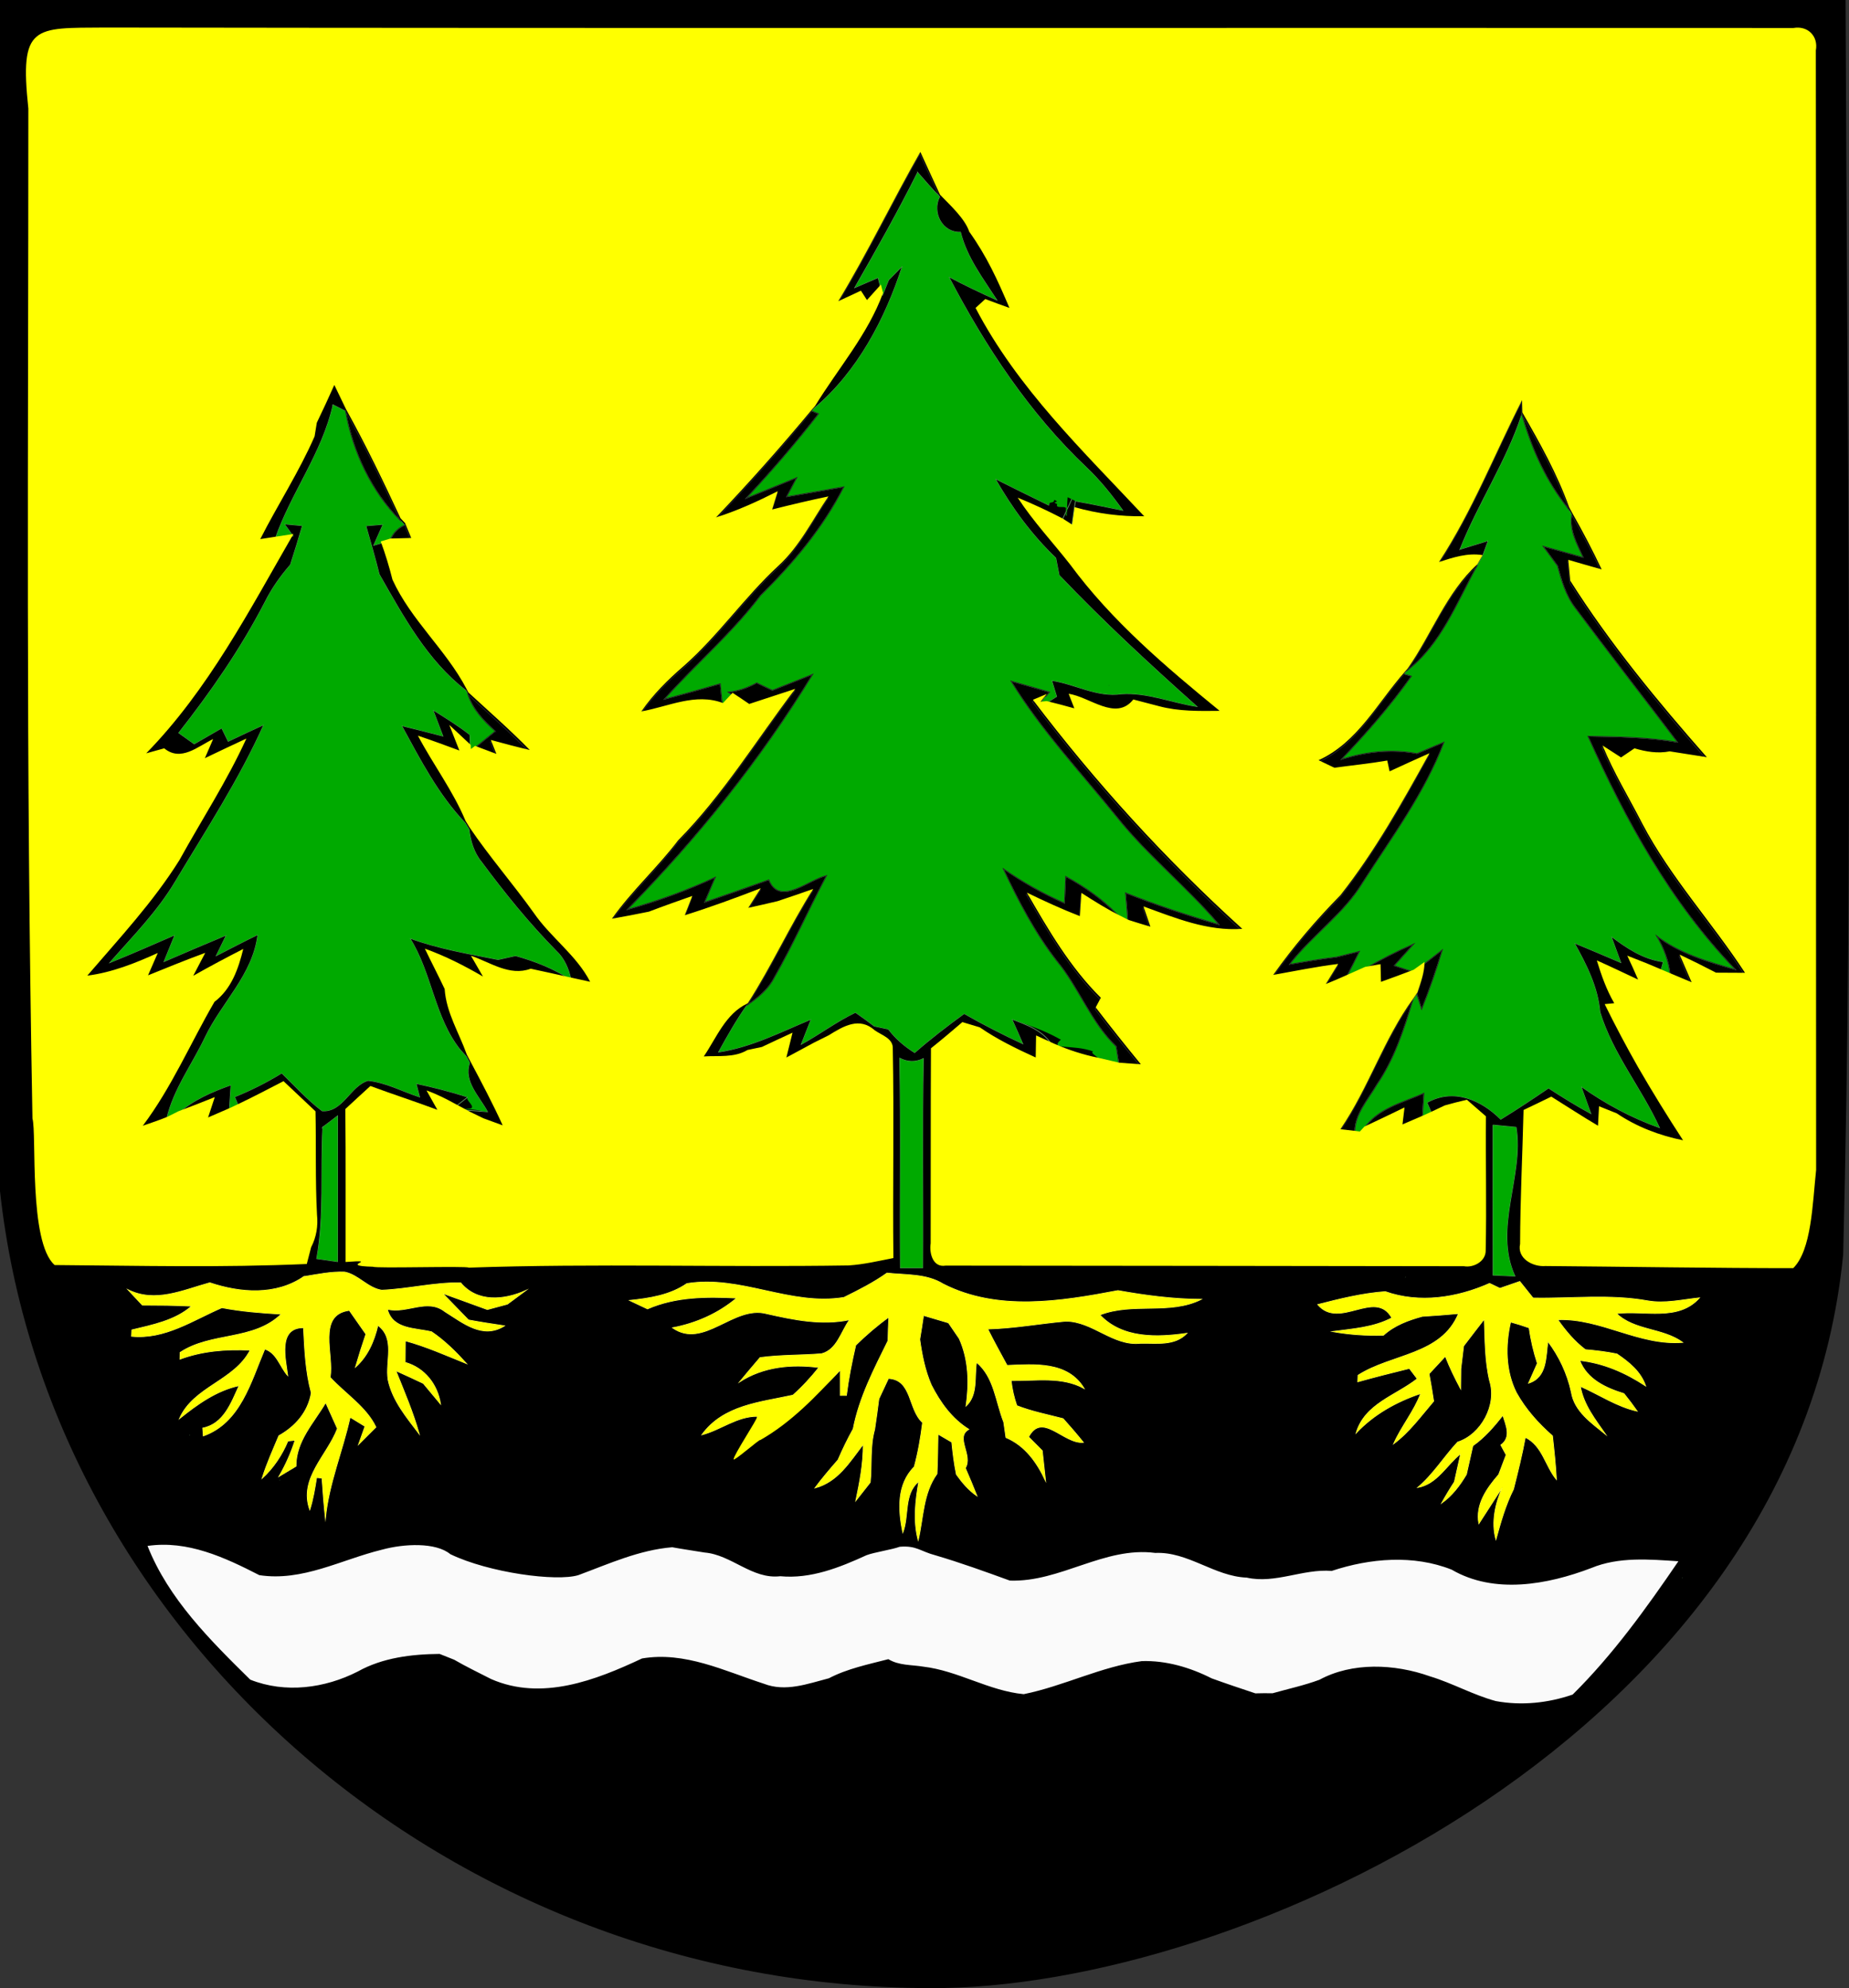 <?xml version="1.0" encoding="UTF-8" standalone="no"?>
<svg
   xmlns:dc="http://purl.org/dc/elements/1.1/"
   xmlns:cc="http://creativecommons.org/ns#"
   xmlns:rdf="http://www.w3.org/1999/02/22-rdf-syntax-ns#"
   xmlns:svg="http://www.w3.org/2000/svg"
   xmlns="http://www.w3.org/2000/svg"
   xmlns:sodipodi="http://sodipodi.sourceforge.net/DTD/sodipodi-0.dtd"
   xmlns:inkscape="http://www.inkscape.org/namespaces/inkscape"
   inkscape:version="1.0 (4035a4fb49, 2020-05-01)"
   sodipodi:docname="Halstenbek_coat_of_arms.svg"
   id="svg2"
   viewBox="0 0 246.456 265.004"
   height="265.004pt"
   width="246.456pt"
   version="1.0">
  <rect x="0" y="0" width="246.456" height="265.004" fill="#333333" stroke="none"/>
  <sodipodi:namedview
     fit-margin-bottom="0"
     fit-margin-right="0"
     fit-margin-left="0"
     fit-margin-top="0"
     inkscape:current-layer="svg2"
     inkscape:window-maximized="1"
     inkscape:window-y="-8"
     inkscape:window-x="-8"
     inkscape:cy="172.1239"
     inkscape:cx="162.63789"
     inkscape:zoom="3.5032935"
     showgrid="false"
     id="namedview226"
     inkscape:window-height="1027"
     inkscape:window-width="1680"
     inkscape:pageshadow="2"
     inkscape:pageopacity="0"
     guidetolerance="10"
     gridtolerance="10"
     objecttolerance="10"
     borderopacity="1"
     bordercolor="#666666"
     pagecolor="#ffffff" />
  <defs
     id="defs4">
    <clipPath
       id="clip0">
      <rect
         id="rect7"
         y="0"
         x="0"
         height="276"
         width="254" />
    </clipPath>
  </defs>
  <path
     d="M -4,-4 H 250 V 272 H -4 Z"
     style="fill:none;stroke:#fafafa;stroke-width:0.1;stroke-linecap:butt;stroke-linejoin:miter;stroke-miterlimit:10"
     id="path10" />
  <path
     sodipodi:nodetypes="cccccc"
     d="M 9.5964735e-4,1.616654e-4 C 82.001,2.536654e-4 164,-4.333346e-4 246,4.816654e-4 246.216,61.365 247.066,112.371 245.679,167.223 239.423,230.966 165.16,265.267 123.937,265.002 59.852,264.889 6.414,217.627 1.2064735e-4,158.764 c 3.81e-4,-53.677 -9.46e-4,-105.087 8.39e-4,-158.764 z"
     style="fill:#000000;fill-rule:nonzero;stroke:none"
     id="path16" />
  <path
     sodipodi:nodetypes="ccccc"
     d="m 10.576,5.169 -1.166,0.356 c -0.592,0.177 -1.775,0.531 -2.367,0.708 -0.651,1.088 -1.3,2.178 -1.911,3.29 0.36,-5.282 0.29,-4.843 5.444,-4.353 z"
     style="fill:none;stroke:#669966;stroke-width:0.1;stroke-linecap:butt;stroke-linejoin:miter;stroke-miterlimit:10"
     id="path22" />
  <path
     d="m 111.671,40.425 c 3.933,-6.476 7.183,-13.32 10.939,-19.894 0.88,1.896 1.732,3.805 2.622,5.697 -1.008,-1.047 -1.97,-2.136 -2.919,-3.232 -2.599,5.209 -5.466,10.283 -8.362,15.331 0.775,-0.333 2.324,-1 3.099,-1.334 0.075,0.303 0.226,0.908 0.301,1.21 -0.464,0.516 -1.393,1.549 -1.857,2.066 -0.202,-0.313 -0.606,-0.939 -0.808,-1.252 -0.754,0.352 -2.262,1.056 -3.016,1.408 z"
     style="fill:none;stroke:#262626;stroke-width:0.1;stroke-linecap:butt;stroke-linejoin:miter;stroke-miterlimit:10"
     id="path26" />
  <path
     d="m 122.313,22.996 c 0.95,1.097 1.912,2.185 2.919,3.232 -1.043,2.093 0.331,4.815 2.796,4.727 0.837,3.373 2.977,6.165 4.831,9.029 -2.17,-0.967 -4.306,-2.001 -6.408,-3.103 4.865,9.316 10.74,18.24 18.416,25.491 1.791,1.703 3.333,3.641 4.772,5.647 -2.096,-0.413 -4.183,-0.863 -6.285,-1.231 l -0.181,1.09 c -0.081,0.582 -0.243,1.746 -0.324,2.328 -0.323,-0.206 -0.97,-0.619 -1.294,-0.826 0.348,-0.759 1.043,-2.277 1.391,-3.036 -0.971,-0.461 -1.94,-0.924 -2.905,-1.385 -0.065,0.593 -0.194,1.78 -0.259,2.373 -2.39,-1.159 -4.766,-2.344 -7.141,-3.53 2.208,3.873 4.849,7.497 8.085,10.581 0.113,0.575 0.339,1.725 0.451,2.3 5.838,6.13 12.038,11.865 18.349,17.489 -3.351,-0.515 -6.605,-1.909 -10.04,-1.681 -3.246,0.488 -6.172,-1.328 -9.307,-1.787 0.164,0.534 0.492,1.602 0.656,2.136 -0.344,0.221 -1.033,0.663 -1.378,0.884 l -0.825,0.087 0.812,-1.026 0.462,-0.535 c -1.724,-0.492 -3.442,-0.988 -5.162,-1.479 4.027,6.575 9.321,12.2 14.148,18.173 4.103,5.144 9.296,9.267 13.552,14.277 -4.203,-1.228 -8.363,-2.606 -12.433,-4.222 0.118,1.295 0.231,2.594 0.325,3.894 -0.233,-0.119 -0.697,-0.357 -0.93,-0.476 -2.08,-2.327 -4.642,-4.119 -7.367,-5.605 -0.04,0.889 -0.121,2.668 -0.161,3.557 -2.874,-1.265 -5.618,-2.802 -8.183,-4.613 2.023,4.319 4.242,8.577 7.179,12.358 2.959,3.573 4.503,8.126 7.889,11.371 0.097,0.612 0.291,1.835 0.389,2.447 -0.723,-0.169 -2.17,-0.506 -2.894,-0.674 0.586,-0.226 1.757,-0.678 2.343,-0.903 -2.664,-0.652 -5.389,-1.13 -8.139,-0.955 -0.064,-0.029 -0.192,-0.087 -0.256,-0.116 -1.19,-1.947 -3.332,-2.662 -5.338,-3.441 0.492,1.087 0.975,2.181 1.449,3.281 -2.655,-1.234 -5.263,-2.565 -7.802,-4.019 -2.265,1.649 -4.489,3.356 -6.599,5.203 -1.341,-0.839 -2.547,-1.864 -3.5,-3.128 -0.47,-0.101 -1.411,-0.302 -1.881,-0.403 -0.824,-0.632 -1.661,-1.241 -2.511,-1.828 -2.525,1.206 -4.77,2.904 -7.217,4.25 0.33,-0.836 0.989,-2.507 1.319,-3.343 -4.026,1.676 -7.977,3.719 -12.337,4.375 1.167,-2.106 2.346,-4.212 3.74,-6.179 l 0.111,-0.091 c 1.4,-0.974 2.766,-2.074 3.555,-3.625 2.545,-4.433 4.606,-9.122 6.996,-13.638 -2.434,0.544 -6.274,4.16 -7.712,0.569 -2.844,1.006 -5.688,2.011 -8.542,2.989 0.473,-1.114 0.948,-2.226 1.424,-3.337 -3.775,1.758 -7.697,3.181 -11.707,4.301 9.342,-9.511 17.736,-19.966 24.692,-31.353 -1.8,0.717 -3.601,1.429 -5.4,2.144 -0.521,-0.249 -1.563,-0.748 -2.083,-0.997 -1.186,0.653 -2.471,1.113 -3.828,1.242 l 0.548,0.368 c -0.322,0.341 -0.965,1.022 -1.286,1.363 -0.072,-0.714 -0.216,-2.143 -0.289,-2.858 -2.472,0.722 -4.953,1.412 -7.442,2.068 4.192,-4.688 9.011,-8.786 12.818,-13.82 4.353,-4.3 8.319,-9.004 11.108,-14.491 -2.544,0.435 -5.083,0.898 -7.626,1.328 0.338,-0.639 1.013,-1.917 1.351,-2.556 -2.242,0.911 -4.481,1.833 -6.726,2.735 3.372,-3.604 6.595,-7.343 9.626,-11.238 l -0.887,-0.369 c 0.087,-0.099 0.261,-0.297 0.348,-0.396 5.745,-4.85 9.432,-11.88 11.71,-18.945 -0.462,0.469 -1.385,1.408 -1.847,1.877 -0.2,0.497 -0.6,1.492 -0.8,1.99 l -0.29,-1.107 c -0.075,-0.303 -0.226,-0.908 -0.301,-1.21 -0.775,0.333 -2.324,1 -3.099,1.334 2.896,-5.048 5.763,-10.122 8.362,-15.331 z"
     style="fill:none;stroke:#669966;stroke-width:0.1;stroke-linecap:butt;stroke-linejoin:miter;stroke-miterlimit:10"
     id="path30" />
  <path
     sodipodi:nodetypes="scccccccccccccccccccccccccccccccccccccccccccccccccccccccccccccccccccccccccccccccss"
     d="m 122.313,22.996 c 0.95,1.097 1.912,2.185 2.919,3.232 -1.043,2.093 0.331,4.815 2.796,4.727 0.837,3.373 2.977,6.165 4.831,9.029 -2.17,-0.967 -4.306,-2.001 -6.408,-3.103 4.865,9.316 10.74,18.24 18.416,25.491 1.791,1.703 3.333,3.641 4.772,5.647 -2.096,-0.413 -4.183,-0.863 -6.285,-1.231 l -1.042,-0.509 c -0.081,0.582 -0.059,1.931 -0.14,2.513 -0.323,-0.206 0.198,-0.619 -0.125,-0.826 0.348,-0.759 -1.478,-0.002 -1.13,-0.761 -0.971,-0.461 0.581,-0.124 -0.384,-0.586 -0.065,0.593 -0.686,0.12 -0.751,0.713 -2.39,-1.159 -4.766,-2.344 -7.141,-3.53 2.208,3.873 4.849,7.497 8.085,10.581 0.113,0.575 0.339,1.725 0.451,2.3 5.838,6.13 12.038,11.865 18.349,17.489 -3.351,-0.515 -6.605,-1.909 -10.04,-1.681 -3.246,0.488 -6.172,-1.328 -9.307,-1.787 0.164,0.534 0.492,1.602 0.656,2.136 -0.344,0.221 -1.033,0.663 -1.378,0.884 l -0.825,0.087 0.812,-1.026 0.462,-0.535 c -1.724,-0.492 -3.442,-0.988 -5.162,-1.479 4.027,6.575 9.321,12.2 14.148,18.173 4.103,5.144 9.296,9.267 13.552,14.277 -4.203,-1.228 -8.363,-2.606 -12.433,-4.222 0.118,1.295 0.231,2.594 0.325,3.894 -0.233,-0.119 -0.697,-0.357 -0.93,-0.476 -2.08,-2.327 -4.642,-4.119 -7.367,-5.605 -0.04,0.889 -0.121,2.668 -0.161,3.557 -2.874,-1.265 -5.618,-2.802 -8.183,-4.613 2.023,4.319 4.242,8.577 7.179,12.358 2.959,3.573 4.503,8.126 7.889,11.371 0.097,0.612 0.291,1.835 0.389,2.447 -0.723,-0.169 -2.17,-0.506 -2.894,-0.674 0.586,-0.226 -1.138,-0.877 -0.552,-1.103 -2.699,-1.004 -5.961,-0.133 -4.303,-1.57 -2.588,-1.448 -4.53,-1.963 -6.536,-2.743 0.492,1.087 0.975,2.181 1.449,3.281 -2.655,-1.234 -5.263,-2.565 -7.802,-4.019 -2.265,1.649 -4.489,3.356 -6.599,5.203 -1.341,-0.839 -2.547,-1.864 -3.5,-3.128 -0.47,-0.101 -1.411,-0.302 -1.881,-0.403 -0.824,-0.632 -1.661,-1.241 -2.511,-1.828 -2.525,1.206 -4.77,2.904 -7.217,4.25 l 1.319,-3.343 c -4.026,1.676 -7.977,3.719 -12.337,4.375 1.167,-2.106 2.346,-4.212 3.74,-6.179 l 0.111,-0.091 c 1.4,-0.974 2.766,-2.074 3.555,-3.625 2.545,-4.433 4.606,-9.122 6.996,-13.638 -2.434,0.544 -6.274,4.16 -7.712,0.569 -2.844,1.006 -5.688,2.011 -8.542,2.989 0.473,-1.114 0.948,-2.226 1.424,-3.337 -3.775,1.758 -7.697,3.181 -11.707,4.301 9.342,-9.511 17.736,-19.966 24.692,-31.353 -1.8,0.717 -3.601,1.429 -5.4,2.144 -0.521,-0.249 -1.563,-0.748 -2.083,-0.997 -1.186,0.653 -2.471,1.113 -3.828,1.242 l 0.548,0.368 c -0.322,0.341 -0.965,1.022 -1.286,1.363 -0.072,-0.714 -0.216,-2.143 -0.289,-2.858 -2.472,0.722 -4.953,1.412 -7.442,2.068 4.192,-4.688 9.011,-8.786 12.818,-13.82 4.353,-4.3 8.319,-9.004 11.108,-14.491 -2.544,0.435 -5.083,0.898 -7.626,1.328 0.338,-0.639 1.013,-1.917 1.351,-2.556 -2.242,0.911 -4.481,1.833 -6.726,2.735 3.372,-3.604 6.595,-7.343 9.626,-11.238 l -0.887,-0.369 c 0.087,-0.099 0.261,-0.297 0.348,-0.396 5.745,-4.85 9.432,-11.88 11.71,-18.945 -0.462,0.469 -1.385,1.408 -1.847,1.877 -0.2,0.497 -0.6,1.492 -0.8,1.99 l -0.29,-1.107 c -0.075,-0.303 -0.226,-0.908 -0.301,-1.21 -0.775,0.333 -2.324,1 -3.099,1.334 2.896,-5.048 5.763,-10.122 8.362,-15.331 z"
     style="fill:#00aa00;fill-rule:nonzero;stroke:none"
     id="path32" />
  <path
     d="m 191.747,75.186 c 4.443,-6.796 7.39,-14.374 11.066,-21.575 0.01,0.414 0.031,1.241 0.041,1.655 -2.069,6.282 -5.805,11.823 -8.241,17.953 1.251,-0.39 2.505,-0.777 3.762,-1.16 -0.187,0.512 -0.561,1.536 -0.748,2.047 l -0.08,0.161 c -2.005,-0.327 -3.925,0.307 -5.801,0.919 z"
     style="fill:none;stroke:#262626;stroke-width:0.1;stroke-linecap:butt;stroke-linejoin:miter;stroke-miterlimit:10"
     id="path50" />
  <path
     d="m 44.389,53.962 c 0.418,0.216 1.255,0.647 1.673,0.862 0.929,5.359 3.421,10.659 7.268,14.536 0.15,0.158 0.449,0.474 0.599,0.633 -0.921,0.4 -1.571,1.088 -1.95,2.063 -0.323,0.097 -0.97,0.29 -1.293,0.387 l -0.869,0.244 c 0.414,-0.931 0.829,-1.862 1.244,-2.791 -0.573,0.049 -1.718,0.146 -2.291,0.195 0.613,2.15 1.24,4.297 1.777,6.469 3.184,5.577 6.361,11.482 11.54,15.477 0.067,0.13 0.202,0.39 0.269,0.52 0.651,2.002 2.102,3.534 3.642,4.908 -0.912,0.743 -1.82,1.492 -2.737,2.23 -0.139,0.106 -0.416,0.318 -0.555,0.423 l -0.025,-0.551 c -0.011,-0.407 -0.032,-1.222 -0.043,-1.63 -1.563,-1.226 -3.257,-2.268 -4.938,-3.319 0.439,1.167 0.882,2.333 1.331,3.499 -1.831,-0.476 -3.664,-0.944 -5.501,-1.387 2.469,4.536 4.866,9.198 8.464,12.97 0.13,0.212 0.391,0.637 0.522,0.85 0.193,1.562 0.633,3.114 1.659,4.351 3.065,4.134 6.309,8.149 9.924,11.82 1.113,1.025 1.702,2.415 2.009,3.873 -2.268,-1.48 -4.787,-2.486 -7.387,-3.2 -0.778,0.172 -1.556,0.344 -2.333,0.515 -3.961,-0.786 -7.965,-1.452 -11.768,-2.857 2.94,4.649 3.26,10.549 6.708,14.873 l 0.825,0.913 c 0.11,0.21 0.331,0.63 0.441,0.84 -0.853,2.506 1.3,4.484 2.379,6.515 -0.841,-0.062 -2.524,-0.186 -3.366,-0.248 -0.215,-0.115 -0.645,-0.344 -0.86,-0.458 0.401,-0.313 1.202,-0.938 1.602,-1.25 -2.262,-0.731 -4.568,-1.311 -6.89,-1.812 l 0.467,1.799 c -2.274,-0.75 -4.461,-1.937 -6.862,-2.198 -2.396,0.69 -3.348,4.234 -6.121,4.051 -1.967,-1.488 -3.62,-3.335 -5.386,-5.044 -2.004,1.232 -4.108,2.294 -6.291,3.173 l 0.505,1.195 c -0.299,0.141 -0.898,0.423 -1.198,0.564 0.075,-1.116 0.147,-2.235 0.219,-3.347 -2.529,0.902 -5.032,1.979 -7.066,3.78 -0.377,0.188 -1.132,0.564 -1.509,0.753 0.916,-3.956 3.399,-7.231 5.113,-10.843 2.212,-4.666 6.399,-8.368 7.036,-13.728 -1.859,0.902 -3.692,1.857 -5.53,2.803 0.334,-0.685 1.003,-2.056 1.337,-2.741 -2.776,1.156 -5.543,2.331 -8.302,3.527 0.483,-1.184 0.964,-2.367 1.443,-3.55 -2.879,1.245 -5.747,2.517 -8.658,3.687 3.062,-3.484 6.364,-6.811 8.74,-10.83 4.109,-6.853 8.501,-13.567 11.774,-20.88 -1.589,0.729 -3.172,1.47 -4.752,2.218 -0.217,-0.442 -0.65,-1.327 -0.866,-1.77 -1.222,0.706 -2.446,1.41 -3.668,2.116 -0.514,-0.368 -1.541,-1.103 -2.055,-1.47 4.298,-5.47 8.279,-11.216 11.48,-17.403 0.903,-1.814 2.073,-3.477 3.404,-5.001 0.562,-1.73 1.087,-3.47 1.595,-5.215 -0.606,-0.058 -1.817,-0.173 -2.422,-0.23 0.292,0.402 0.876,1.205 1.168,1.607 l -2.365,0.364 c 2.132,-6.138 6.274,-11.4 7.702,-17.85 z"
     style="fill:none;stroke:#669966;stroke-width:0.1;stroke-linecap:butt;stroke-linejoin:miter;stroke-miterlimit:10"
     id="path54" />
  <path
     sodipodi:nodetypes="sccccccccccccccccccccccccccccccccccccccccccccccccccccccccccccccccss"
     d="m 44.389,53.962 c 0.418,0.216 1.255,0.647 1.673,0.862 0.929,5.359 3.421,10.659 7.268,14.536 0.15,0.158 0.449,0.474 0.599,0.633 -0.921,0.4 -1.571,1.088 -1.95,2.063 -0.323,0.097 -0.97,0.29 -1.293,0.387 l -0.869,0.244 c 0.414,-0.931 0.829,-1.862 1.244,-2.791 -0.573,0.049 -1.718,0.146 -2.291,0.195 0.613,2.15 1.24,4.297 1.777,6.469 3.184,5.577 6.361,11.482 11.54,15.477 0.067,0.13 0.202,0.39 0.269,0.52 0.651,2.002 2.102,3.534 3.642,4.908 -0.912,0.743 -1.82,1.492 -2.737,2.23 -0.139,0.106 -0.416,0.318 -0.555,0.423 l -0.025,-0.551 c -0.011,-0.407 -0.032,-1.222 -0.043,-1.63 -1.563,-1.226 -3.257,-2.268 -4.938,-3.319 0.439,1.167 0.882,2.333 1.331,3.499 -1.831,-0.476 -3.664,-0.944 -5.501,-1.387 2.469,4.536 4.866,9.198 8.464,12.97 0.13,0.212 0.391,0.637 0.522,0.85 0.193,1.562 0.633,3.114 1.659,4.351 3.065,4.134 6.309,8.149 9.924,11.82 1.113,1.025 1.702,2.415 2.009,3.873 -2.268,-1.48 -4.787,-2.486 -7.387,-3.2 -0.778,0.172 -1.556,0.344 -2.333,0.515 -3.961,-0.786 -7.965,-1.452 -11.768,-2.857 2.94,4.649 3.26,10.549 6.708,14.873 l 0.825,0.913 c 0.11,0.21 0.331,0.63 0.441,0.84 -0.853,2.506 1.3,4.484 2.379,6.515 -0.841,-0.062 -2.129,-0.507 -3.366,-0.248 -0.215,-0.115 1.452,-0.144 1.237,-0.258 0.401,-0.313 -0.895,-1.137 -0.494,-1.45 -2.262,-0.731 -4.568,-1.311 -6.89,-1.812 l 0.467,1.799 c -2.274,-0.75 -4.461,-1.937 -6.862,-2.198 -2.396,0.69 -3.348,4.234 -6.121,4.051 -1.967,-1.488 -3.62,-3.335 -5.386,-5.044 -2.004,1.232 -4.108,2.294 -6.291,3.173 l 0.505,1.195 c -0.299,0.141 -0.898,0.423 -1.198,0.564 0.075,-1.116 0.147,-2.235 0.219,-3.347 -2.529,0.902 -5.032,1.979 -7.066,3.78 -0.377,0.188 -1.132,0.564 -1.509,0.753 0.916,-3.956 3.399,-7.231 5.113,-10.843 2.212,-4.666 6.399,-8.368 7.036,-13.728 -1.859,0.902 -3.692,1.857 -5.53,2.803 0.334,-0.685 1.003,-2.056 1.337,-2.741 -2.776,1.156 -5.543,2.331 -8.302,3.527 0.483,-1.184 0.964,-2.367 1.443,-3.55 -2.879,1.245 -5.747,2.517 -8.658,3.687 3.062,-3.484 6.364,-6.811 8.74,-10.83 4.109,-6.853 8.501,-13.567 11.774,-20.88 -1.589,0.729 -3.172,1.47 -4.752,2.218 -0.217,-0.442 -0.65,-1.327 -0.866,-1.77 -1.222,0.706 -2.446,1.41 -3.668,2.116 -0.514,-0.368 -1.541,-1.103 -2.055,-1.47 4.298,-5.47 8.279,-11.216 11.48,-17.403 0.903,-1.814 2.073,-3.477 3.404,-5.001 0.562,-1.73 1.087,-3.47 1.595,-5.215 -0.606,-0.058 -1.817,-0.173 -2.422,-0.23 0.292,0.402 0.876,1.205 1.168,1.607 l -2.365,0.364 c 2.132,-6.138 6.274,-11.4 7.702,-17.85 z"
     style="fill:#00aa00;fill-rule:nonzero;stroke:none"
     id="path56" />
  <path
     d="m 46.062,54.825 c 2.631,4.738 4.98,9.624 7.268,14.536 -3.846,-3.877 -6.339,-9.177 -7.268,-14.536 z"
     style="fill:none;stroke:#262626;stroke-width:0.1;stroke-linecap:butt;stroke-linejoin:miter;stroke-miterlimit:10"
     id="path58" />
  <path
     d="m 95.382,69.238 c 4.453,-4.666 8.725,-9.493 12.849,-14.454 l 0.887,0.369 c -3.031,3.896 -6.254,7.634 -9.626,11.238 2.245,-0.901 4.484,-1.823 6.726,-2.735 -0.338,0.639 -1.013,1.917 -1.351,2.556 2.543,-0.43 5.082,-0.893 7.626,-1.328 -2.789,5.487 -6.754,10.191 -11.108,14.491 -3.807,5.034 -8.626,9.133 -12.818,13.82 2.489,-0.656 4.97,-1.346 7.442,-2.068 0.072,0.714 0.216,2.143 0.289,2.858 -3.667,-1.393 -7.272,0.481 -10.874,1.115 1.564,-2.27 3.528,-4.216 5.608,-6.01 4.618,-4.058 8.111,-9.187 12.618,-13.358 2.863,-2.602 4.561,-6.135 6.708,-9.289 -2.517,0.519 -5.016,1.116 -7.506,1.744 0.188,-0.609 0.565,-1.828 0.753,-2.438 -2.659,1.345 -5.375,2.593 -8.222,3.488 z"
     style="fill:none;stroke:#262626;stroke-width:0.1;stroke-linecap:butt;stroke-linejoin:miter;stroke-miterlimit:10"
     id="path62" />
  <path
     d="m 194.613,73.219 c 2.435,-6.13 6.171,-11.671 8.241,-17.953 1.175,4.175 2.928,8.24 5.545,11.722 l 0.695,0.918 c 0.102,0.187 0.306,0.56 0.408,0.746 -0.361,2.033 0.696,3.859 1.503,5.641 -1.778,-0.508 -3.556,-1.005 -5.334,-1.495 0.64,0.87 1.281,1.744 1.922,2.619 0.535,1.966 1.108,3.979 2.375,5.622 4.479,6.003 9.084,11.913 13.608,17.883 -3.941,-0.677 -7.939,-0.708 -11.922,-0.789 5.038,11.235 11.026,22.167 19.639,31.097 -3.667,-1.055 -7.432,-2.132 -10.501,-4.501 0.964,1.626 1.655,3.406 1.831,5.301 -0.318,-0.135 -0.955,-0.405 -1.273,-0.54 l 0.355,-1.289 c -2.658,-0.338 -4.879,-1.837 -6.96,-3.406 0.425,1.167 0.854,2.335 1.286,3.504 -2.064,-0.877 -4.121,-1.766 -6.195,-2.607 1.608,2.88 3.132,5.866 3.423,9.213 1.691,5.573 5.521,10.149 7.924,15.403 -3.73,-1.331 -7.232,-3.217 -10.453,-5.51 0.436,1.21 0.873,2.422 1.311,3.636 -1.931,-1.048 -3.794,-2.21 -5.635,-3.402 -2.097,1.428 -4.207,2.837 -6.37,4.161 -2.625,-2.623 -6.318,-4.214 -9.837,-2.226 l 0.632,1.445 c -0.31,0.143 -0.931,0.428 -1.242,0.57 0.065,-1.093 0.134,-2.184 0.21,-3.272 -2.825,1.261 -6.178,2 -8.008,4.734 l -0.598,0.654 -0.606,-0.081 c -0.05,-2.492 1.771,-4.41 2.945,-6.445 2.319,-3.374 3.594,-7.29 4.765,-11.172 0.141,-0.208 0.424,-0.625 0.566,-0.833 0.158,0.494 0.473,1.481 0.631,1.975 1.048,-2.607 1.956,-5.267 2.773,-7.954 -0.812,0.629 -1.621,1.26 -2.427,1.893 l -0.02,0.015 c -0.364,0.26 -1.092,0.779 -1.457,1.038 -0.626,-0.206 -1.878,-0.617 -2.505,-0.823 0.877,-0.968 1.751,-1.939 2.619,-2.916 -2.263,0.987 -4.466,2.103 -6.59,3.358 -0.601,0.269 -1.803,0.806 -2.404,1.075 0.593,-1.138 1.174,-2.283 1.743,-3.433 -1.025,0.254 -2.048,0.51 -3.069,0.767 -2.093,0.248 -4.174,0.604 -6.246,0.963 3,-3.863 7.186,-6.68 9.74,-10.897 3.892,-6.062 8.263,-11.923 10.831,-18.716 -1.21,0.505 -2.411,1.018 -3.615,1.525 -3.367,-0.639 -6.783,-0.263 -10.031,0.766 3.335,-3.488 6.511,-7.134 9.306,-11.073 l -0.972,-0.287 c 0.106,-0.122 0.317,-0.365 0.422,-0.487 4.503,-3.465 6.596,-9.037 9.271,-13.878 0.172,-0.303 0.516,-0.91 0.689,-1.214 l 0.08,-0.161 c 0.187,-0.512 0.561,-1.536 0.748,-2.047 -1.257,0.383 -2.511,0.77 -3.762,1.16 z"
     style="fill:none;stroke:#669966;stroke-width:0.1;stroke-linecap:butt;stroke-linejoin:miter;stroke-miterlimit:10"
     id="path66" />
  <path
     d="m 194.613,73.219 c 2.435,-6.13 6.171,-11.671 8.241,-17.953 1.175,4.175 2.928,8.24 5.545,11.722 l 0.695,0.918 c 0.102,0.187 0.306,0.56 0.408,0.746 -0.361,2.033 0.696,3.859 1.503,5.641 -1.778,-0.508 -3.556,-1.005 -5.334,-1.495 0.64,0.87 1.281,1.744 1.922,2.619 0.535,1.966 1.108,3.979 2.375,5.622 4.479,6.003 9.084,11.913 13.608,17.883 -3.941,-0.677 -7.939,-0.708 -11.922,-0.789 5.038,11.235 11.026,22.167 19.639,31.097 -3.667,-1.055 -7.432,-2.132 -10.501,-4.501 0.964,1.626 1.655,3.406 1.831,5.301 -0.318,-0.135 -0.955,-0.405 -1.273,-0.54 l 0.355,-1.289 c -2.658,-0.338 -4.879,-1.837 -6.96,-3.406 0.425,1.167 0.854,2.335 1.286,3.504 -2.064,-0.877 -4.121,-1.766 -6.195,-2.607 1.608,2.88 3.132,5.866 3.423,9.213 1.691,5.573 5.521,10.149 7.924,15.403 -3.73,-1.331 -7.232,-3.217 -10.453,-5.51 0.436,1.21 0.873,2.422 1.311,3.636 -1.931,-1.048 -3.794,-2.21 -5.635,-3.402 -2.097,1.428 -4.207,2.837 -6.37,4.161 -2.625,-2.623 -6.318,-4.214 -9.837,-2.226 l 0.632,1.445 c -0.31,0.143 -0.931,0.428 -1.242,0.57 0.065,-1.093 0.134,-2.184 0.21,-3.272 -2.825,1.261 -6.178,2 -8.008,4.734 l -0.598,0.654 -0.606,-0.081 c -0.05,-2.492 1.771,-4.41 2.945,-6.445 2.319,-3.374 3.594,-7.29 4.765,-11.172 0.141,-0.208 0.424,-0.625 0.566,-0.833 0.158,0.494 0.473,1.481 0.631,1.975 1.048,-2.607 1.956,-5.267 2.773,-7.954 -0.812,0.629 -1.621,1.26 -2.427,1.893 l -0.02,0.015 c -0.364,0.26 -1.092,0.779 -1.457,1.038 -0.626,-0.206 -1.878,-0.617 -2.505,-0.823 0.877,-0.968 1.751,-1.939 2.619,-2.916 -2.263,0.987 -4.466,2.103 -6.59,3.358 -0.601,0.269 -1.803,0.806 -2.404,1.075 0.593,-1.138 1.174,-2.283 1.743,-3.433 -1.025,0.254 -2.048,0.51 -3.069,0.767 -2.093,0.248 -4.174,0.604 -6.246,0.963 3,-3.863 7.186,-6.68 9.74,-10.897 3.892,-6.062 8.263,-11.923 10.831,-18.716 -1.21,0.505 -2.411,1.018 -3.615,1.525 -3.367,-0.639 -6.783,-0.263 -10.031,0.766 3.335,-3.488 6.511,-7.134 9.306,-11.073 l -0.972,-0.287 c 0.106,-0.122 0.317,-0.365 0.422,-0.487 4.503,-3.465 6.596,-9.037 9.271,-13.878 0.172,-0.303 0.516,-0.91 0.689,-1.214 l 0.08,-0.161 c 0.187,-0.512 0.561,-1.536 0.748,-2.047 -1.257,0.383 -2.511,0.77 -3.762,1.16 z"
     style="fill:#00aa00;fill-rule:nonzero;stroke:none"
     id="path68" />
  <path
     d="m 202.854,55.267 c 2.347,4.072 4.653,8.199 6.239,12.64 l -0.695,-0.918 c -2.616,-3.483 -4.37,-7.547 -5.545,-11.722 z"
     style="fill:none;stroke:#262626;stroke-width:0.1;stroke-linecap:butt;stroke-linejoin:miter;stroke-miterlimit:10"
     id="path70" />
  <path
     d="m 211.004,74.294 c -0.807,-1.782 -1.864,-3.608 -1.503,-5.641 1.396,2.457 2.71,4.961 3.919,7.518 -1.488,-0.416 -2.97,-0.841 -4.447,-1.276 0.067,0.698 0.199,2.094 0.266,2.792 5.307,8.381 11.649,16.08 18.201,23.517 -1.655,-0.251 -3.297,-0.515 -4.944,-0.778 -1.592,0.312 -3.172,0.05 -4.7,-0.403 -0.447,0.303 -1.341,0.91 -1.789,1.213 -0.615,-0.397 -1.845,-1.192 -2.461,-1.589 1.477,3.623 3.531,6.963 5.308,10.44 3.755,7.153 9.282,13.127 13.674,19.859 -1.291,-0.002 -2.579,-0.008 -3.863,-0.02 -1.602,-0.838 -3.221,-1.639 -4.85,-2.409 0.533,1.225 1.065,2.454 1.595,3.686 -0.932,-0.395 -1.861,-0.786 -2.787,-1.172 -0.176,-1.895 -0.867,-3.675 -1.831,-5.301 3.068,2.369 6.834,3.446 10.501,4.501 -8.613,-8.93 -14.601,-19.862 -19.639,-31.097 3.983,0.081 7.981,0.111 11.922,0.789 -4.524,-5.97 -9.129,-11.88 -13.608,-17.883 -1.267,-1.642 -1.84,-3.656 -2.375,-5.622 -0.641,-0.876 -1.282,-1.749 -1.922,-2.619 1.778,0.49 3.556,0.988 5.334,1.495 z"
     style="fill:none;stroke:#262626;stroke-width:0.1;stroke-linecap:butt;stroke-linejoin:miter;stroke-miterlimit:10"
     id="path78" />
  <path
     d="m 51.978,72.056 c 0.379,-0.976 1.029,-1.663 1.95,-2.063 0.206,0.498 0.617,1.494 0.823,1.992 -0.693,0.018 -2.08,0.053 -2.773,0.071 z"
     style="fill:none;stroke:#262626;stroke-width:0.1;stroke-linecap:butt;stroke-linejoin:miter;stroke-miterlimit:10"
     id="path90" />
  <path
     d="m 196.859,75.481 c -2.674,4.841 -4.768,10.413 -9.271,13.878 3.184,-4.562 5.11,-10.063 9.271,-13.878 z"
     style="fill:none;stroke:#262626;stroke-width:0.1;stroke-linecap:butt;stroke-linejoin:miter;stroke-miterlimit:10"
     id="path94" />
  <path
     d="m 102.947,92.011 c 1.799,-0.716 3.6,-1.428 5.4,-2.144 -6.956,11.387 -15.351,21.842 -24.692,31.353 4.01,-1.12 7.932,-2.542 11.707,-4.301 -0.476,1.111 -0.951,2.223 -1.424,3.337 2.853,-0.978 5.697,-1.983 8.542,-2.989 1.439,3.591 5.279,-0.025 7.712,-0.569 -2.389,4.516 -4.451,9.205 -6.996,13.638 -0.79,1.551 -2.156,2.65 -3.555,3.625 3.156,-4.917 5.562,-10.264 8.695,-15.196 -1.581,0.558 -3.166,1.101 -4.756,1.629 -1.297,0.309 -2.597,0.605 -3.898,0.888 0.415,-0.653 1.244,-1.958 1.658,-2.611 -3.345,1.291 -6.711,2.528 -10.132,3.601 0.252,-0.644 0.755,-1.931 1.007,-2.574 -0.699,0.248 -2.097,0.743 -2.796,0.991 -0.998,0.357 -1.992,0.724 -2.981,1.102 -1.642,0.331 -3.283,0.658 -4.932,0.941 2.629,-3.721 6.048,-6.785 8.796,-10.415 6.014,-6.098 10.484,-13.436 15.638,-20.225 -2.051,0.663 -4.095,1.338 -6.139,2.015 -0.734,-0.505 -1.473,-1 -2.216,-1.485 l -0.548,-0.368 c 1.357,-0.129 2.642,-0.589 3.828,-1.242 0.521,0.249 1.563,0.748 2.083,0.997 z"
     style="fill:none;stroke:#262626;stroke-width:0.1;stroke-linecap:butt;stroke-linejoin:miter;stroke-miterlimit:10"
     id="path98" />
  <path
     d="m 175.691,101.604 c 5.206,-2.36 7.852,-7.667 11.475,-11.757 l 0.972,0.287 c -2.794,3.939 -5.971,7.586 -9.306,11.073 3.249,-1.029 6.665,-1.405 10.031,-0.766 1.205,-0.507 2.406,-1.02 3.615,-1.525 -2.568,6.793 -6.939,12.654 -10.831,18.716 -2.553,4.217 -6.739,7.034 -9.74,10.897 2.072,-0.359 4.154,-0.714 6.246,-0.963 1.021,-0.257 2.044,-0.513 3.069,-0.767 -0.569,1.15 -1.15,2.294 -1.743,3.433 -0.935,0.42 -1.876,0.823 -2.823,1.208 0.411,-0.67 1.232,-2.009 1.643,-2.679 -2.908,0.358 -5.776,0.95 -8.657,1.463 2.685,-3.782 5.694,-7.305 8.946,-10.609 4.622,-5.862 8.276,-12.424 11.883,-18.941 -1.78,0.793 -3.554,1.598 -5.32,2.416 -0.077,-0.36 -0.231,-1.08 -0.308,-1.44 -2.341,0.402 -4.703,0.64 -7.053,0.959 -0.703,-0.337 -1.403,-0.672 -2.101,-1.005 z"
     style="fill:none;stroke:#262626;stroke-width:0.1;stroke-linecap:butt;stroke-linejoin:miter;stroke-miterlimit:10"
     id="path102" />
  <path
     d="m 134.747,90.771 c 1.72,0.491 3.438,0.987 5.162,1.479 l -0.462,0.535 -1.835,0.769 c 8.34,11.014 17.663,21.262 27.91,30.531 -4.621,0.336 -8.927,-1.443 -13.169,-2.99 0.229,0.675 0.688,2.025 0.918,2.7 -0.984,-0.288 -1.961,-0.589 -2.932,-0.902 -0.094,-1.3 -0.207,-2.599 -0.325,-3.894 4.069,1.616 8.229,2.994 12.433,4.222 -4.256,-5.01 -9.448,-9.133 -13.552,-14.277 -4.826,-5.972 -10.121,-11.597 -14.148,-18.173 z"
     style="fill:none;stroke:#262626;stroke-width:0.1;stroke-linecap:butt;stroke-linejoin:miter;stroke-miterlimit:10"
     id="path106" />
  <path
     d="m 147.778,91.357 c 0.354,0.33 0.354,0.33 0,0 z"
     style="fill:none;stroke:#262626;stroke-width:0.1;stroke-linecap:butt;stroke-linejoin:miter;stroke-miterlimit:10"
     id="path110" />
  <path
     d="m 147.778,91.357 c 0.354,0.33 0.354,0.33 0,0 z"
     style="fill:#262626;fill-rule:nonzero;stroke:none"
     id="path112" />
  <path
     d="m 65.997,97.465 c -1.541,-1.373 -2.991,-2.905 -3.642,-4.908 2.752,2.541 5.577,5.007 8.197,7.687 -1.743,-0.404 -3.467,-0.873 -5.192,-1.339 0.185,0.465 0.555,1.395 0.74,1.86 -0.71,-0.268 -2.13,-0.803 -2.84,-1.071 0.917,-0.738 1.825,-1.487 2.737,-2.23 z"
     style="fill:none;stroke:#262626;stroke-width:0.1;stroke-linecap:butt;stroke-linejoin:miter;stroke-miterlimit:10"
     id="path114" />
  <path
     d="m 133.698,115.757 c 2.564,1.81 5.308,3.348 8.183,4.613 0.04,-0.889 0.121,-2.668 0.161,-3.557 2.725,1.486 5.288,3.278 7.367,5.605 -1.855,-0.907 -3.598,-2.011 -5.331,-3.123 -0.05,0.774 -0.151,2.323 -0.201,3.097 -2.406,-0.93 -4.748,-2.01 -7.066,-3.134 2.852,4.95 5.76,9.966 9.857,14.013 -0.171,0.321 -0.513,0.963 -0.685,1.285 1.956,2.564 3.97,5.084 6.016,7.579 -0.711,-0.05 -2.134,-0.151 -2.845,-0.202 -0.097,-0.612 -0.291,-1.835 -0.389,-2.447 -3.386,-3.245 -4.93,-7.798 -7.889,-11.371 -2.937,-3.78 -5.156,-8.039 -7.179,-12.358 z"
     style="fill:none;stroke:#262626;stroke-width:0.1;stroke-linecap:butt;stroke-linejoin:miter;stroke-miterlimit:10"
     id="path126" />
  <path
     d="m 181.885,129.157 c 2.125,-1.255 4.327,-2.372 6.59,-3.358 -0.868,0.977 -1.742,1.948 -2.619,2.916 0.626,0.206 1.878,0.617 2.505,0.823 -1.443,0.565 -2.9,1.081 -4.352,1.612 -0.016,-0.59 -0.048,-1.769 -0.064,-2.359 -0.515,0.092 -1.544,0.275 -2.059,0.367 z"
     style="fill:none;stroke:#262626;stroke-width:0.1;stroke-linecap:butt;stroke-linejoin:miter;stroke-miterlimit:10"
     id="path138" />
  <path
     d="m 189.838,128.484 c 0.806,-0.633 1.615,-1.264 2.427,-1.893 -0.817,2.687 -1.726,5.346 -2.773,7.954 -0.158,-0.494 -0.473,-1.481 -0.631,-1.975 0.437,-1.328 0.931,-2.655 0.957,-4.071 z"
     style="fill:none;stroke:#262626;stroke-width:0.1;stroke-linecap:butt;stroke-linejoin:miter;stroke-miterlimit:10"
     id="path142" />
  <path
     d="m 178.606,150.794 c 3.761,-5.508 5.767,-12.029 9.69,-17.391 -1.171,3.882 -2.446,7.798 -4.765,11.172 -1.174,2.035 -2.995,3.953 -2.945,6.445 -0.495,-0.057 -1.485,-0.17 -1.98,-0.226 z"
     style="fill:none;stroke:#262626;stroke-width:0.1;stroke-linecap:butt;stroke-linejoin:miter;stroke-miterlimit:10"
     id="path146" />
  <path
     d="m 119.918,141.055 c 1.033,0.526 2.108,0.571 3.159,0.053 -0.177,9.294 -0.025,18.591 -0.084,27.887 -0.745,0.001 -2.235,0.004 -2.98,0.006 -0.079,-9.315 0.099,-18.632 -0.095,-27.945 z"
     style="fill:none;stroke:#669966;stroke-width:0.1;stroke-linecap:butt;stroke-linejoin:miter;stroke-miterlimit:10"
     id="path154" />
  <path
     d="m 119.918,141.055 c 1.033,0.526 2.108,0.571 3.159,0.053 -0.177,9.294 -0.025,18.591 -0.084,27.887 -0.745,0.001 -2.235,0.004 -2.98,0.006 -0.079,-9.315 0.099,-18.632 -0.095,-27.945 z"
     style="fill:#00aa00;fill-rule:nonzero;stroke:none"
     id="path156" />
  <path
     d="m 181.79,150.447 c 1.83,-2.734 5.183,-3.473 8.008,-4.734 -0.075,1.089 -0.145,2.179 -0.21,3.272 -0.909,0.388 -1.816,0.778 -2.72,1.17 0.068,-0.566 0.204,-1.697 0.272,-2.263 -1.773,0.876 -3.567,1.706 -5.35,2.555 z"
     style="fill:none;stroke:#262626;stroke-width:0.1;stroke-linecap:butt;stroke-linejoin:miter;stroke-miterlimit:10"
     id="path166" />
  <path
     d="m 43.026,150.242 c 0.493,-0.374 1.48,-1.123 1.974,-1.498 -0.004,6.474 0.013,12.949 -0.009,19.424 -0.694,-0.098 -2.081,-0.295 -2.774,-0.394 1.035,-5.773 0.487,-11.693 0.81,-17.533 z"
     style="fill:none;stroke:#669966;stroke-width:0.1;stroke-linecap:butt;stroke-linejoin:miter;stroke-miterlimit:10"
     id="path170" />
  <path
     d="m 43.026,150.242 c 0.493,-0.374 1.48,-1.123 1.974,-1.498 -0.004,6.474 0.013,12.949 -0.009,19.424 -0.694,-0.098 -2.081,-0.295 -2.774,-0.394 1.035,-5.773 0.487,-11.693 0.81,-17.533 z"
     style="fill:#00aa00;fill-rule:nonzero;stroke:none"
     id="path172" />
  <path
     d="m 199.002,149.958 c 0.77,0.075 2.31,0.226 3.08,0.302 1.09,6.353 -3.095,13.441 -0.159,19.838 -0.729,-0.033 -2.186,-0.098 -2.914,-0.131 -0.013,-6.67 -0.013,-13.34 -0.006,-20.009 z"
     style="fill:none;stroke:#669966;stroke-width:0.1;stroke-linecap:butt;stroke-linejoin:miter;stroke-miterlimit:10"
     id="path174" />
  <path
     d="m 199.002,149.958 c 0.77,0.075 2.31,0.226 3.08,0.302 1.09,6.353 -3.095,13.441 -0.159,19.838 -0.729,-0.033 -2.186,-0.098 -2.914,-0.131 -0.013,-6.67 -0.013,-13.34 -0.006,-20.009 z"
     style="fill:#00aa00;fill-rule:nonzero;stroke:none"
     id="path176" />
  <path
     d="m 40.497,170.164 c 1.801,-0.288 3.608,-0.68 5.444,-0.607 1.834,0.365 3.075,2.134 4.936,2.417 3.526,-0.145 6.985,-1.04 10.528,-0.985 2.217,2.669 5.814,2.324 8.679,1.025 -0.821,0.602 -1.639,1.209 -2.453,1.823 -0.668,0.179 -2.004,0.538 -2.671,0.717 -1.494,-0.542 -4.481,-1.627 -5.974,-2.17 0.864,0.89 2.592,2.67 3.455,3.56 1.596,0.297 3.199,0.544 4.807,0.781 -2.914,1.835 -5.524,-0.387 -7.95,-1.896 -2.344,-1.837 -5.077,0.324 -7.665,-0.321 0.703,2.729 3.687,2.484 5.897,3.017 1.747,1.185 3.247,2.677 4.661,4.24 -2.697,-1.083 -5.353,-2.281 -8.164,-3.042 -0.005,0.719 -0.015,2.157 -0.021,2.876 2.584,0.732 4.312,2.926 4.718,5.565 -0.575,-0.691 -1.725,-2.073 -2.3,-2.764 -1.216,-0.576 -2.435,-1.145 -3.66,-1.692 1.116,2.783 2.302,5.539 3.114,8.435 -1.675,-2.204 -3.572,-4.444 -4.153,-7.229 -0.391,-2.464 1.011,-5.478 -1.35,-7.254 -0.493,2.097 -1.344,4.109 -2.995,5.581 0.432,-1.483 0.895,-2.953 1.392,-4.411 -0.73,-1.06 -1.474,-2.114 -2.212,-3.163 -4.36,0.574 -2.001,5.964 -2.558,8.922 2.014,2.198 4.822,3.938 6.106,6.644 -0.579,0.577 -1.736,1.732 -2.315,2.31 0.215,-0.605 0.645,-1.815 0.86,-2.42 -0.495,-0.304 -1.486,-0.912 -1.982,-1.216 -1,4.535 -2.853,8.848 -3.298,13.509 -0.191,-1.798 -0.338,-3.598 -0.452,-5.397 l -0.719,-0.065 c -0.227,1.446 -0.465,2.902 -0.909,4.305 -1.503,-4.193 2.316,-7.234 3.681,-10.833 -0.527,-1.156 -1.05,-2.31 -1.562,-3.467 -1.594,2.724 -3.974,5.116 -3.957,8.486 -0.569,0.341 -1.706,1.024 -2.274,1.365 0.892,-1.535 1.608,-3.145 2.15,-4.828 l -0.955,0.097 c -0.786,1.884 -1.931,3.601 -3.441,4.984 0.605,-1.949 1.448,-3.809 2.236,-5.685 2.208,-1.24 3.905,-3.159 4.32,-5.72 -0.773,-2.833 -0.888,-5.769 -1.035,-8.681 -3.493,-0.006 -2.361,4.245 -2.103,6.389 -1.031,-1.142 -1.45,-3.042 -3.06,-3.54 -1.848,4.332 -3.222,9.809 -8.192,11.579 l -0.078,-1.048 c 2.809,-0.552 3.793,-3.362 4.845,-5.658 -3.046,0.665 -5.57,2.494 -7.951,4.405 1.883,-4.291 7.297,-5.02 9.427,-9.131 -3.175,-0.164 -6.358,0.087 -9.357,1.199 l 0.019,-0.896 c 4.172,-2.761 9.766,-1.504 13.483,-5.11 -2.651,-0.15 -5.302,-0.355 -7.912,-0.856 -3.883,1.672 -7.59,4.253 -12.043,3.812 l 0.035,-0.848 c 2.78,-0.681 5.743,-1.233 7.972,-3.172 -2.185,-0.12 -4.373,-0.123 -6.56,-0.132 -0.645,-0.687 -1.287,-1.374 -1.928,-2.061 3.652,1.821 7.31,0.066 10.912,-0.923 4.076,1.371 8.831,1.73 12.534,-0.825 z"
     style="fill:none;stroke:#ffff66;stroke-width:0.1;stroke-linecap:butt;stroke-linejoin:miter;stroke-miterlimit:10"
     id="path178" />
  <path
     d="m 40.497,170.164 c 1.801,-0.288 3.608,-0.68 5.444,-0.607 1.834,0.365 3.075,2.134 4.936,2.417 3.526,-0.145 6.985,-1.04 10.528,-0.985 2.217,2.669 5.814,2.324 8.679,1.025 -0.821,0.602 -1.639,1.209 -2.453,1.823 -0.668,0.179 -2.004,0.538 -2.671,0.717 -1.494,-0.542 -4.481,-1.627 -5.974,-2.17 0.864,0.89 2.592,2.67 3.455,3.56 1.596,0.297 3.199,0.544 4.807,0.781 -2.914,1.835 -5.524,-0.387 -7.95,-1.896 -2.344,-1.837 -5.077,0.324 -7.665,-0.321 0.703,2.729 3.687,2.484 5.897,3.017 1.747,1.185 3.247,2.677 4.661,4.24 -2.697,-1.083 -5.353,-2.281 -8.164,-3.042 -0.005,0.719 -0.015,2.157 -0.021,2.876 2.584,0.732 4.312,2.926 4.718,5.565 -0.575,-0.691 -1.725,-2.073 -2.3,-2.764 -1.216,-0.576 -2.435,-1.145 -3.66,-1.692 1.116,2.783 2.302,5.539 3.114,8.435 -1.675,-2.204 -3.572,-4.444 -4.153,-7.229 -0.391,-2.464 1.011,-5.478 -1.35,-7.254 -0.493,2.097 -1.344,4.109 -2.995,5.581 0.432,-1.483 0.895,-2.953 1.392,-4.411 -0.73,-1.06 -1.474,-2.114 -2.212,-3.163 -4.36,0.574 -2.001,5.964 -2.558,8.922 2.014,2.198 4.822,3.938 6.106,6.644 -0.579,0.577 -1.736,1.732 -2.315,2.31 0.215,-0.605 0.645,-1.815 0.86,-2.42 -0.495,-0.304 -1.486,-0.912 -1.982,-1.216 -1,4.535 -2.853,8.848 -3.298,13.509 -0.191,-1.798 -0.338,-3.598 -0.452,-5.397 l -0.719,-0.065 c -0.227,1.446 -0.465,2.902 -0.909,4.305 -1.503,-4.193 2.316,-7.234 3.681,-10.833 -0.527,-1.156 -1.05,-2.31 -1.562,-3.467 -1.594,2.724 -3.974,5.116 -3.957,8.486 -0.569,0.341 -1.706,1.024 -2.274,1.365 0.892,-1.535 1.608,-3.145 2.15,-4.828 l -0.955,0.097 c -0.786,1.884 -1.931,3.601 -3.441,4.984 0.605,-1.949 1.448,-3.809 2.236,-5.685 2.208,-1.24 3.905,-3.159 4.32,-5.72 -0.773,-2.833 -0.888,-5.769 -1.035,-8.681 -3.493,-0.006 -2.361,4.245 -2.103,6.389 -1.031,-1.142 -1.45,-3.042 -3.06,-3.54 -1.848,4.332 -3.222,9.809 -8.192,11.579 l -0.078,-1.048 c 2.809,-0.552 3.793,-3.362 4.845,-5.658 -3.046,0.665 -5.57,2.494 -7.951,4.405 1.883,-4.291 7.297,-5.02 9.427,-9.131 -3.175,-0.164 -6.358,0.087 -9.357,1.199 l 0.019,-0.896 c 4.172,-2.761 9.766,-1.504 13.483,-5.11 -2.651,-0.15 -5.302,-0.355 -7.912,-0.856 -3.883,1.672 -7.59,4.253 -12.043,3.812 l 0.035,-0.848 c 2.78,-0.681 5.743,-1.233 7.972,-3.172 -2.185,-0.12 -4.373,-0.123 -6.56,-0.132 -0.645,-0.687 -1.287,-1.374 -1.928,-2.061 3.652,1.821 7.31,0.066 10.912,-0.923 4.076,1.371 8.831,1.73 12.534,-0.825 z"
     style="fill:#ffff00;fill-rule:nonzero;stroke:none"
     id="path180" />
  <path
     d="m 112.491,172.94 c 1.972,-0.974 3.94,-1.967 5.737,-3.246 2.533,0.28 5.243,0.065 7.502,1.463 7.248,3.685 15.644,2.326 23.283,0.871 3.675,0.658 7.368,1.144 11.114,1.164 -4.212,2.114 -9.131,0.363 -13.523,2.077 2.992,3.181 7.631,3.024 11.606,2.448 -1.652,1.744 -4.097,1.275 -6.212,1.34 -3.67,0.381 -6.354,-2.951 -9.952,-2.947 -3.469,0.306 -6.904,0.951 -10.392,1.038 0.819,1.637 1.705,3.243 2.58,4.855 3.651,-0.143 8.076,-0.578 10.272,3.075 -2.993,-1.654 -6.476,-0.996 -9.731,-1.056 0.127,1.145 0.38,2.262 0.759,3.349 1.992,0.779 4.104,1.191 6.172,1.729 0.92,1.033 1.827,2.078 2.697,3.162 -2.634,0.246 -5.478,-4.163 -7.301,-0.723 0.456,0.458 1.367,1.375 1.823,1.834 0.109,1.004 0.328,3.012 0.437,4.016 -1.137,-2.449 -2.716,-4.696 -5.28,-5.775 -0.073,-0.514 -0.22,-1.541 -0.294,-2.054 -1.081,-2.717 -1.248,-5.969 -3.623,-7.975 -0.325,1.961 0.223,4.3 -1.401,5.84 0.426,-3.053 0.375,-6.161 -0.91,-9.005 -0.358,-0.524 -1.075,-1.572 -1.433,-2.096 -1.112,-0.322 -2.221,-0.646 -3.324,-0.982 -0.159,1.062 -0.319,2.13 -0.5,3.194 0.289,2.08 0.698,4.146 1.54,6.086 1.194,2.338 2.732,4.484 4.994,5.901 -1.873,1.065 0.591,3.438 -0.461,5.158 0.535,1.229 1.051,2.469 1.549,3.72 -1.114,-0.761 -1.971,-1.784 -2.744,-2.867 -0.297,-1.423 -0.47,-2.866 -0.613,-4.306 -0.459,-0.268 -1.378,-0.803 -1.837,-1.071 -0.025,1.761 -0.051,3.524 -0.128,5.289 -1.88,2.6 -1.808,5.87 -2.511,8.866 -0.689,-2.58 -0.37,-5.255 0.079,-7.84 -2.04,1.667 -1.263,4.575 -2.128,6.82 -0.634,-3.007 -0.822,-6.425 1.523,-8.77 0.526,-1.936 0.862,-3.914 1.11,-5.9 -1.953,-1.761 -1.358,-5.724 -4.551,-5.883 -0.319,0.683 -0.957,2.048 -1.276,2.731 -0.174,1.357 -0.35,2.719 -0.561,4.074 -0.644,2.291 -0.347,4.7 -0.584,7.046 -0.481,0.612 -1.444,1.837 -1.926,2.449 0.518,-2.478 1.008,-4.972 0.985,-7.515 -1.777,2.322 -3.393,5.024 -6.433,5.814 0.963,-1.3 2.018,-2.525 3.077,-3.744 0.605,-1.409 1.279,-2.787 2.02,-4.127 0.807,-4.187 2.776,-7.969 4.642,-11.754 0.013,-1.051 0.053,-2.104 0.107,-3.149 -1.567,1.128 -3.031,2.391 -4.41,3.741 -0.511,2.211 -0.955,4.438 -1.24,6.694 l -0.82,0.002 c -8.7e-4,-0.846 -0.003,-2.538 -0.003,-3.384 -3.174,3.481 -6.892,6.317 -10.98,8.638 -0.016,-0.617 -0.049,-1.85 -0.066,-2.467 -2.732,-0.018 -4.864,1.804 -7.404,2.467 2.863,-3.968 7.775,-4.328 12.144,-5.288 1.267,-1.119 2.402,-2.371 3.457,-3.689 -3.673,-0.476 -7.397,-0.121 -10.57,1.922 0.893,-1.096 1.818,-2.163 2.73,-3.24 2.719,-0.37 5.468,-0.291 8.198,-0.512 2.077,-0.534 2.603,-2.995 3.738,-4.532 -3.731,0.779 -7.43,0.013 -11.068,-0.813 -4.425,-1.171 -8.377,4.796 -12.537,1.883 3.161,-0.597 6.089,-1.895 8.557,-3.965 -4.028,-0.208 -8.127,-0.192 -11.891,1.448 -0.598,-0.282 -1.795,-0.847 -2.393,-1.129 2.662,-0.285 5.383,-0.685 7.642,-2.245 7.157,-1.174 13.768,3.027 20.937,1.845 z"
     style="fill:none;stroke:#ffff66;stroke-width:0.1;stroke-linecap:butt;stroke-linejoin:miter;stroke-miterlimit:10"
     id="path182" />
  <path
     sodipodi:nodetypes="ccccccccccccccccccccccccccccccccccccccccccccccccccccccccscccccccccccccccc"
     d="m 112.491,172.94 c 1.972,-0.974 3.94,-1.967 5.737,-3.246 2.533,0.28 5.243,0.065 7.502,1.463 7.248,3.685 15.644,2.326 23.283,0.871 3.675,0.658 7.368,1.144 11.114,1.164 -4.212,2.114 -9.131,0.363 -13.523,2.077 2.992,3.181 7.631,3.024 11.606,2.448 -1.652,1.744 -4.097,1.275 -6.212,1.34 -3.67,0.381 -6.354,-2.951 -9.952,-2.947 -3.469,0.306 -6.904,0.951 -10.392,1.038 0.819,1.637 1.705,3.243 2.58,4.855 3.651,-0.143 8.076,-0.578 10.272,3.075 -2.993,-1.654 -6.476,-0.996 -9.731,-1.056 0.127,1.145 0.38,2.262 0.759,3.349 1.992,0.779 4.104,1.191 6.172,1.729 0.92,1.033 1.827,2.078 2.697,3.162 -2.634,0.246 -5.478,-4.163 -7.301,-0.723 0.456,0.458 1.367,1.375 1.823,1.834 l 0.437,4.016 c -1.137,-2.449 -2.716,-4.696 -5.28,-5.775 -0.073,-0.514 -0.22,-1.541 -0.294,-2.054 -1.081,-2.717 -1.248,-5.969 -3.623,-7.975 -0.325,1.961 0.223,4.3 -1.401,5.84 0.426,-3.053 0.375,-6.161 -0.91,-9.005 -0.358,-0.524 -1.075,-1.572 -1.433,-2.096 -1.112,-0.322 -2.221,-0.646 -3.324,-0.982 -0.159,1.062 -0.319,2.13 -0.5,3.194 0.289,2.08 0.698,4.146 1.54,6.086 1.194,2.338 2.732,4.484 4.994,5.901 -1.873,1.065 0.591,3.438 -0.461,5.158 0.535,1.229 1.051,2.469 1.549,3.72 -1.114,-0.761 -1.971,-1.784 -2.744,-2.867 -0.297,-1.423 -0.47,-2.866 -0.613,-4.306 -0.459,-0.268 -1.378,-0.803 -1.837,-1.071 -0.025,1.761 -0.051,3.524 -0.128,5.289 -1.88,2.6 -1.808,5.87 -2.511,8.866 -0.689,-2.58 -0.37,-5.255 0.079,-7.84 -2.04,1.667 -1.263,4.575 -2.128,6.82 -0.634,-3.007 -0.822,-6.425 1.523,-8.77 0.526,-1.936 0.862,-3.914 1.11,-5.9 -1.953,-1.761 -1.358,-5.724 -4.551,-5.883 -0.319,0.683 -0.957,2.048 -1.276,2.731 -0.174,1.357 -0.35,2.719 -0.561,4.074 -0.644,2.291 -0.347,4.7 -0.584,7.046 -0.481,0.612 -1.444,1.837 -1.926,2.449 0.518,-2.478 1.008,-4.972 0.985,-7.515 -1.777,2.322 -3.393,5.024 -6.433,5.814 0.963,-1.3 2.018,-2.525 3.077,-3.744 0.605,-1.409 1.279,-2.787 2.02,-4.127 0.807,-4.187 2.776,-7.969 4.642,-11.754 0.013,-1.051 0.053,-2.104 0.107,-3.149 -1.567,1.128 -3.031,2.391 -4.41,3.741 -0.511,2.211 -0.955,4.438 -1.24,6.694 l -0.82,0.002 c -8.7e-4,-0.846 -0.003,-2.538 -0.003,-3.384 -3.174,3.481 -6.566,7.015 -10.655,9.335 -0.006,-0.228 -3.549,2.902 -3.557,2.568 -0.015,-0.57 3.177,-5.344 3.166,-5.733 -2.732,-0.018 -4.864,1.804 -7.404,2.467 2.863,-3.968 7.775,-4.328 12.144,-5.288 1.267,-1.119 2.402,-2.371 3.457,-3.689 -3.673,-0.476 -7.397,-0.121 -10.57,1.922 0.893,-1.096 1.818,-2.163 2.73,-3.24 2.719,-0.37 5.468,-0.291 8.198,-0.512 2.077,-0.534 2.603,-2.995 3.738,-4.532 -3.731,0.779 -7.43,0.013 -11.068,-0.813 -4.425,-1.171 -8.377,4.796 -12.537,1.883 3.161,-0.597 6.089,-1.895 8.557,-3.965 -4.028,-0.208 -8.127,-0.192 -11.891,1.448 -0.598,-0.282 -1.795,-0.847 -2.393,-1.129 2.662,-0.285 5.383,-0.685 7.642,-2.245 7.157,-1.174 13.768,3.027 20.937,1.845 z"
     style="fill:#ffff00;fill-rule:nonzero;stroke:none"
     id="path184" />
  <path
     d="m 187.316,170.231 c 0.482,0.497 0.482,0.497 0,0 z"
     style="fill:none;stroke:#669966;stroke-width:0.1;stroke-linecap:butt;stroke-linejoin:miter;stroke-miterlimit:10"
     id="path186" />
  <path
     d="m 187.316,170.231 c 0.482,0.497 0.482,0.497 0,0 z"
     style="fill:#669966;fill-rule:nonzero;stroke:none"
     id="path188" />
  <path
     d="m 198.548,171.072 c 0.343,0.164 1.03,0.493 1.373,0.657 0.88,-0.312 1.765,-0.617 2.653,-0.916 0.442,0.551 1.325,1.653 1.766,2.205 5.082,0.101 10.2,-0.535 15.245,0.368 2.319,0.416 4.638,-0.153 6.942,-0.392 -2.833,3.186 -7.362,1.627 -11.059,2.094 2.439,2.318 6.143,1.9 8.825,3.848 -5.84,0.465 -10.864,-3.243 -16.658,-3.032 1.048,1.486 2.216,2.896 3.681,3.999 1.406,0.118 2.813,0.288 4.203,0.57 1.611,1.091 3.177,2.342 3.833,4.267 -2.672,-1.762 -5.586,-3.046 -8.789,-3.4 0.973,2.534 3.477,3.671 5.898,4.423 0.614,0.756 1.202,1.535 1.764,2.338 -2.721,-0.6 -5.052,-2.209 -7.574,-3.31 0.418,2.469 1.99,4.422 3.376,6.419 -1.88,-1.534 -4.172,-3.066 -4.585,-5.647 -0.536,-2.462 -1.601,-4.752 -3.12,-6.756 -0.301,2.081 -0.088,4.787 -2.582,5.565 0.294,-0.66 0.881,-1.981 1.174,-2.641 -0.499,-1.548 -0.88,-3.129 -1.091,-4.739 -0.817,-0.291 -1.641,-0.55 -2.472,-0.776 -0.716,3.117 -0.693,6.52 0.772,9.428 1.227,2.206 2.915,4.092 4.808,5.751 0.216,1.933 0.423,3.864 0.525,5.814 -1.505,-1.824 -1.844,-4.488 -4.142,-5.622 -0.428,2.326 -0.999,4.623 -1.579,6.917 -1.071,2.126 -1.711,4.421 -2.343,6.707 -0.65,-2.338 -0.067,-4.841 0.89,-7.016 -0.791,1.225 -2.374,3.676 -3.166,4.902 -0.476,-2.556 1.056,-4.712 2.643,-6.54 0.33,-0.88 0.662,-1.757 0.998,-2.632 -0.177,-0.327 -0.531,-0.981 -0.708,-1.308 1.46,-1.066 0.659,-2.656 0.271,-3.962 -1.182,1.494 -2.429,2.955 -4.003,4.055 -0.289,1.271 -0.561,2.547 -0.858,3.821 -0.867,1.462 -1.902,2.836 -3.302,3.832 0.531,-0.965 1.097,-1.908 1.699,-2.83 0.21,-0.94 0.63,-2.82 0.84,-3.76 -1.901,1.504 -3.136,4.05 -5.727,4.5 2.075,-1.747 3.486,-4.078 5.317,-6.048 3.15,-1.008 5.277,-4.966 4.273,-8.135 -0.648,-2.706 -0.611,-5.5 -0.716,-8.258 -0.929,1.186 -1.84,2.385 -2.756,3.581 -0.092,0.762 -0.276,2.287 -0.368,3.049 6.3e-4,0.891 -0.008,1.784 -0.025,2.679 -0.757,-1.419 -1.465,-2.861 -2.044,-4.356 -0.725,0.777 -1.449,1.553 -2.169,2.335 0.23,1.211 0.427,2.425 0.614,3.649 -1.691,1.973 -3.231,4.121 -5.338,5.687 1.028,-2.332 2.706,-4.314 3.608,-6.705 -3.233,1.085 -6.252,2.767 -8.603,5.265 1.145,-3.907 5.264,-4.97 8.145,-7.234 -0.262,-0.345 -0.787,-1.035 -1.049,-1.38 -2.3,0.564 -4.596,1.144 -6.875,1.782 l 0.03,-0.865 c 4.436,-2.869 11.111,-2.661 13.392,-8.225 -1.611,0.139 -3.216,0.273 -4.825,0.367 -1.872,0.509 -3.718,1.189 -5.178,2.517 -2.284,0.072 -4.565,-0.087 -6.811,-0.49 2.694,-0.363 5.475,-0.524 7.932,-1.82 -2.215,-3.953 -6.985,1.632 -9.88,-1.777 2.959,-0.755 5.947,-1.506 9.005,-1.722 4.565,1.608 9.561,0.832 13.898,-1.098 z"
     style="fill:none;stroke:#ffff66;stroke-width:0.1;stroke-linecap:butt;stroke-linejoin:miter;stroke-miterlimit:10"
     id="path190" />
  <path
     d="m 198.548,171.072 c 0.343,0.164 1.03,0.493 1.373,0.657 0.88,-0.312 1.765,-0.617 2.653,-0.916 0.442,0.551 1.325,1.653 1.766,2.205 5.082,0.101 10.2,-0.535 15.245,0.368 2.319,0.416 4.638,-0.153 6.942,-0.392 -2.833,3.186 -7.362,1.627 -11.059,2.094 2.439,2.318 6.143,1.9 8.825,3.848 -5.84,0.465 -10.864,-3.243 -16.658,-3.032 1.048,1.486 2.216,2.896 3.681,3.999 1.406,0.118 2.813,0.288 4.203,0.57 1.611,1.091 3.177,2.342 3.833,4.267 -2.672,-1.762 -5.586,-3.046 -8.789,-3.4 0.973,2.534 3.477,3.671 5.898,4.423 0.614,0.756 1.202,1.535 1.764,2.338 -2.721,-0.6 -5.052,-2.209 -7.574,-3.31 0.418,2.469 1.99,4.422 3.376,6.419 -1.88,-1.534 -4.172,-3.066 -4.585,-5.647 -0.536,-2.462 -1.601,-4.752 -3.12,-6.756 -0.301,2.081 -0.088,4.787 -2.582,5.565 0.294,-0.66 0.881,-1.981 1.174,-2.641 -0.499,-1.548 -0.88,-3.129 -1.091,-4.739 -0.817,-0.291 -1.641,-0.55 -2.472,-0.776 -0.716,3.117 -0.693,6.52 0.772,9.428 1.227,2.206 2.915,4.092 4.808,5.751 0.216,1.933 0.423,3.864 0.525,5.814 -1.505,-1.824 -1.844,-4.488 -4.142,-5.622 -0.428,2.326 -0.999,4.623 -1.579,6.917 -1.071,2.126 -1.711,4.421 -2.343,6.707 -0.65,-2.338 -0.067,-4.841 0.89,-7.016 -0.791,1.225 -2.374,3.676 -3.166,4.902 -0.476,-2.556 1.056,-4.712 2.643,-6.54 0.33,-0.88 0.662,-1.757 0.998,-2.632 -0.177,-0.327 -0.531,-0.981 -0.708,-1.308 1.46,-1.066 0.659,-2.656 0.271,-3.962 -1.182,1.494 -2.429,2.955 -4.003,4.055 -0.289,1.271 -0.561,2.547 -0.858,3.821 -0.867,1.462 -1.902,2.836 -3.302,3.832 0.531,-0.965 1.097,-1.908 1.699,-2.83 0.21,-0.94 0.63,-2.82 0.84,-3.76 -1.901,1.504 -3.136,4.05 -5.727,4.5 2.075,-1.747 3.486,-4.078 5.317,-6.048 3.15,-1.008 5.277,-4.966 4.273,-8.135 -0.648,-2.706 -0.611,-5.5 -0.716,-8.258 -0.929,1.186 -1.84,2.385 -2.756,3.581 -0.092,0.762 -0.276,2.287 -0.368,3.049 6.3e-4,0.891 -0.008,1.784 -0.025,2.679 -0.757,-1.419 -1.465,-2.861 -2.044,-4.356 -0.725,0.777 -1.449,1.553 -2.169,2.335 0.23,1.211 0.427,2.425 0.614,3.649 -1.691,1.973 -3.231,4.121 -5.338,5.687 1.028,-2.332 2.706,-4.314 3.608,-6.705 -3.233,1.085 -6.252,2.767 -8.603,5.265 1.145,-3.907 5.264,-4.97 8.145,-7.234 -0.262,-0.345 -0.787,-1.035 -1.049,-1.38 -2.3,0.564 -4.596,1.144 -6.875,1.782 l 0.03,-0.865 c 4.436,-2.869 11.111,-2.661 13.392,-8.225 -1.611,0.139 -3.216,0.273 -4.825,0.367 -1.872,0.509 -3.718,1.189 -5.178,2.517 -2.284,0.072 -4.565,-0.087 -6.811,-0.49 2.694,-0.363 5.475,-0.524 7.932,-1.82 -2.215,-3.953 -6.985,1.632 -9.88,-1.777 2.959,-0.755 5.947,-1.506 9.005,-1.722 4.565,1.608 9.561,0.832 13.898,-1.098 z"
     style="fill:#ffff00;fill-rule:nonzero;stroke:none"
     id="path192" />
  <path
     d="m 25.268,191.269 c 0.493,0.488 0.493,0.488 0,0 z"
     style="fill:none;stroke:#669966;stroke-width:0.1;stroke-linecap:butt;stroke-linejoin:miter;stroke-miterlimit:10"
     id="path194" />
  <path
     d="m 25.268,191.269 c 0.493,0.488 0.493,0.488 0,0 z"
     style="fill:#669966;fill-rule:nonzero;stroke:none"
     id="path196" />
  <path
     d="m 37.265,197.265 c 0.233,0.23 0.233,0.23 0,0 z"
     style="fill:none;stroke:#669966;stroke-width:0.1;stroke-linecap:butt;stroke-linejoin:miter;stroke-miterlimit:10"
     id="path202" />
  <path
     d="m 37.265,197.265 c 0.233,0.23 0.233,0.23 0,0 z"
     style="fill:#669966;fill-rule:nonzero;stroke:none"
     id="path204" />
  <path
     sodipodi:nodetypes="scccccccccccccccccccccccccccccccccccccss"
     d="m 19.665,206.063 c 5.337,-0.779 10.284,1.528 14.898,3.895 5.748,0.882 10.93,-2.071 16.334,-3.39 2.973,-0.816 7.203,-1.006 9.129,0.595 5.126,2.474 14.175,3.692 17.075,2.79 4.08,-1.512 8.097,-3.352 12.502,-3.714 1.432,0.265 2.875,0.461 4.314,0.704 3.608,0.304 6.325,3.6 10.088,3.159 4.053,0.382 7.891,-1.15 11.498,-2.803 0.976,-0.379 3.443,-0.754 4.424,-1.124 2.249,-0.183 2.709,0.599 4.767,1.142 3.346,0.986 6.631,2.177 9.911,3.368 6.765,0.229 12.572,-4.576 19.383,-3.688 4.371,-0.196 7.873,3.125 12.187,3.29 3.813,0.855 7.492,-1.2 11.332,-0.892 5.107,-1.697 10.901,-2.189 15.992,-0.167 5.67,3.305 12.777,2.008 18.612,-0.222 3.669,-1.519 7.739,-1.152 11.605,-0.899 -4.257,6.241 -8.71,12.441 -14.093,17.77 -3.28,1.131 -6.824,1.498 -10.244,0.867 -3.03,-0.819 -5.779,-2.392 -8.776,-3.297 -4.747,-1.686 -10.378,-1.898 -14.727,0.455 v 0 c -2.039,0.757 -4.166,1.212 -6.254,1.801 -0.766,-0.017 -1.527,-0.007 -2.288,0.013 -1.953,-0.646 -3.9,-1.301 -5.83,-2 -2.865,-1.454 -6.077,-2.401 -9.305,-2.299 -5.44,0.723 -10.388,3.321 -15.747,4.407 -4.683,-0.453 -8.736,-3.122 -13.392,-3.669 -1.563,-0.26 -3.244,-0.137 -4.649,-0.995 -2.69,0.698 -5.448,1.253 -7.935,2.548 -2.819,0.731 -5.777,1.857 -8.661,0.724 -5.261,-1.701 -10.527,-4.339 -16.239,-3.367 -6.197,2.915 -13.387,5.695 -20.121,2.74 -1.645,-0.846 -3.316,-1.64 -4.912,-2.571 -0.487,-0.193 -1.46,-0.58 -1.946,-0.774 -3.735,0.035 -7.588,0.493 -10.9,2.342 -4.406,2.245 -9.668,2.945 -14.34,1.088 C 28.029,218.645 22.46,213.132 19.665,206.063 Z"
     style="fill:#fafafa;fill-rule:nonzero;stroke:none"
     id="path208" />
  <path
     d="m 224.244,210.281 c 0.537,0.436 0.537,0.436 0,0 z"
     style="fill:none;stroke:#669966;stroke-width:0.1;stroke-linecap:butt;stroke-linejoin:miter;stroke-miterlimit:10"
     id="path210" />
  <path
     d="m 224.244,210.281 c 0.537,0.436 0.537,0.436 0,0 z"
     style="fill:#669966;fill-rule:nonzero;stroke:none"
     id="path212" />
  <path
     id="path20"
     style="fill:#ffff00;fill-rule:nonzero;stroke:none;stroke-width:1"
     d="m 13.961,3.672 c 73.992,0.112 151.105,0.02 225.097,0.059 1.898,-0.337 3.333,1.092 2.977,2.996 0.075,46.999 -0.003,102.22 0.039,149.22 -0.484,4.532 -0.605,10.678 -3.053,13.092 -9.685,0.011 -23.341,-0.208 -33.024,-0.283 -1.679,0.138 -3.811,-1 -3.382,-2.947 0.017,-5.953 0.317,-11.901 0.461,-17.852 1.237,-0.582 2.466,-1.183 3.699,-1.782 2.073,1.291 4.117,2.634 6.224,3.876 l 0.138,-2.593 c 0.59,0.236 1.77,0.709 2.361,0.946 2.665,1.801 5.689,2.952 8.836,3.588 -2.08,-3.192 -4.08,-6.431 -5.986,-9.727 -1.571,-2.763 -3.059,-5.57 -4.459,-8.421 l 1.275,-0.121 c -1.039,-1.787 -1.724,-3.741 -2.323,-5.707 1.846,0.819 3.664,1.705 5.501,2.555 -0.463,-1.074 -0.945,-2.136 -1.444,-3.187 l 2.623,1.033 c 0.474,0.2 1.422,0.6 1.895,0.8 0.318,0.135 0.955,0.405 1.273,0.54 0.926,0.387 1.855,0.777 2.787,1.172 -0.53,-1.232 -1.062,-2.46 -1.595,-3.686 1.63,0.77 3.248,1.571 4.85,2.409 1.284,0.012 2.572,0.018 3.863,0.02 -4.392,-6.732 -9.918,-12.707 -13.674,-19.859 -1.777,-3.477 -3.831,-6.817 -5.308,-10.44 0.615,0.397 1.845,1.192 2.461,1.589 l 1.789,-1.213 c 1.529,0.454 3.109,0.716 4.7,0.403 1.647,0.262 3.289,0.527 4.944,0.778 -6.553,-7.437 -12.894,-15.135 -18.201,-23.517 -0.066,-0.698 -0.199,-2.094 -0.266,-2.792 1.477,0.435 2.959,0.86 4.447,1.276 -1.208,-2.557 -2.522,-5.061 -3.919,-7.518 -0.102,-0.187 -0.306,-0.56 -0.408,-0.746 -1.587,-4.441 -3.893,-8.568 -6.239,-12.64 l -0.041,-1.655 c -3.675,7.201 -6.622,14.778 -11.066,21.575 1.876,-0.611 3.796,-1.245 5.801,-0.919 -0.172,0.303 -0.516,0.91 -0.689,1.214 -4.161,3.815 -6.087,9.316 -9.271,13.878 l -0.422,0.487 c -3.623,4.09 -6.269,9.397 -11.475,11.757 0.698,0.333 1.399,0.668 2.101,1.005 2.35,-0.319 4.712,-0.557 7.053,-0.959 0.077,0.36 0.231,1.08 0.308,1.44 1.766,-0.818 3.539,-1.623 5.32,-2.416 -3.608,6.517 -7.261,13.078 -11.883,18.941 -3.251,3.304 -6.261,6.827 -8.946,10.609 2.881,-0.513 5.749,-1.105 8.657,-1.463 -0.411,0.67 -1.232,2.009 -1.643,2.679 0.947,-0.385 1.888,-0.788 2.823,-1.208 0.601,-0.269 1.803,-0.806 2.404,-1.075 0.515,-0.092 1.544,-0.275 2.059,-0.367 l 0.064,2.359 c 1.452,-0.531 2.909,-1.047 4.352,-1.612 0.364,-0.26 1.092,-0.779 1.457,-1.038 -0.026,1.416 -0.519,2.743 -0.957,4.071 -0.141,0.208 -0.424,0.625 -0.566,0.833 -3.922,5.362 -5.929,11.883 -9.69,17.391 0.495,0.057 1.485,0.17 1.98,0.226 l 0.606,0.081 0.598,-0.654 c 1.784,-0.849 3.578,-1.679 5.35,-2.555 -0.068,0.566 -0.204,1.697 -0.272,2.263 0.904,-0.392 1.81,-0.782 2.72,-1.17 0.31,-0.143 0.931,-0.428 1.242,-0.57 0.422,-0.199 1.265,-0.597 1.686,-0.796 0.973,-0.276 1.954,-0.527 2.944,-0.754 0.84,0.739 1.687,1.476 2.54,2.209 -0.057,5.956 0.097,11.914 -0.035,17.869 0.039,1.442 -1.599,2.351 -2.904,2.112 -23.027,-0.05 -46.057,-0.046 -69.083,-0.08 -1.705,0.297 -2.202,-1.691 -1.992,-2.966 0.023,-8.667 -0.01,-17.334 0.038,-26.001 1.422,-1.134 2.808,-2.31 4.189,-3.494 0.579,0.175 1.738,0.524 2.317,0.699 2.328,1.611 4.884,2.846 7.456,4.019 l 0.051,-2.939 c 0.543,0.247 1.628,0.742 2.17,0.99 0.064,0.029 0.192,0.087 0.256,0.116 1.86,0.814 3.804,1.448 5.797,1.858 0.723,0.169 2.17,0.506 2.894,0.674 0.711,0.05 2.134,0.151 2.845,0.202 -2.046,-2.495 -4.06,-5.015 -6.016,-7.579 0.171,-0.321 0.513,-0.963 0.685,-1.285 -4.097,-4.047 -7.005,-9.063 -9.857,-14.013 2.318,1.124 4.66,2.204 7.066,3.134 0.05,-0.774 0.151,-2.323 0.201,-3.097 1.733,1.111 3.476,2.216 5.331,3.123 0.233,0.119 0.698,0.357 0.93,0.476 0.971,0.313 1.948,0.613 2.932,0.902 -0.229,-0.675 -0.688,-2.025 -0.918,-2.7 4.242,1.547 8.548,3.326 13.169,2.99 -10.247,-9.269 -19.57,-19.516 -27.91,-30.531 l 1.835,-0.769 -0.812,1.026 0.825,-0.086 c 1.228,0.302 2.453,0.625 3.674,0.969 -0.189,-0.485 -0.567,-1.454 -0.756,-1.939 2.8,0.385 6.294,3.701 8.617,0.756 1.136,0.287 2.272,0.584 3.409,0.89 2.639,0.709 5.389,0.656 8.099,0.626 -7.199,-5.882 -14.382,-11.974 -19.926,-19.503 -2.325,-2.975 -4.925,-5.737 -6.989,-8.912 2.03,0.829 4.021,1.756 5.969,2.768 0.323,0.206 0.97,0.619 1.294,0.826 0.081,-0.582 0.243,-1.746 0.324,-2.328 3.019,0.856 6.131,1.265 9.272,1.211 -8.147,-8.697 -16.907,-17.075 -22.48,-27.768 0.325,-0.297 0.974,-0.891 1.299,-1.187 1.067,0.406 2.14,0.801 3.219,1.184 -1.605,-3.774 -2.999,-6.845 -5.359,-10.163 -0.587,-1.768 -2.604,-3.58 -3.894,-4.927 -0.891,-1.892 -1.742,-3.802 -2.622,-5.697 -3.757,6.574 -7.006,13.419 -10.939,19.894 0.754,-0.352 2.262,-1.056 3.016,-1.408 0.202,0.313 0.606,0.939 0.808,1.252 0.464,-0.516 1.393,-1.549 1.857,-2.066 l 0.29,1.107 c -2.029,5.563 -6.008,10.08 -9.063,15.078 -0.087,0.099 -0.261,0.297 -0.348,0.396 -4.123,4.962 -8.396,9.788 -12.849,14.454 2.847,-0.895 5.563,-2.143 8.222,-3.488 -0.188,0.609 -0.565,1.828 -0.753,2.438 2.491,-0.628 4.989,-1.225 7.506,-1.744 -2.147,3.154 -3.845,6.687 -6.708,9.289 -4.506,4.17 -8,9.3 -12.618,13.358 -2.08,1.795 -4.043,3.74 -5.608,6.01 3.602,-0.634 7.206,-2.508 10.874,-1.115 0.322,-0.341 0.965,-1.022 1.286,-1.363 0.743,0.485 1.482,0.98 2.216,1.485 2.045,-0.677 4.089,-1.352 6.139,-2.015 -5.154,6.788 -9.624,14.126 -15.638,20.224 -2.749,3.63 -6.167,6.694 -8.796,10.415 1.649,-0.283 3.291,-0.611 4.932,-0.941 0.989,-0.378 1.983,-0.745 2.981,-1.102 0.699,-0.248 2.097,-0.743 2.796,-0.991 -0.252,0.644 -0.755,1.931 -1.007,2.574 3.421,-1.073 6.787,-2.31 10.132,-3.601 -0.415,0.653 -1.244,1.958 -1.658,2.611 1.301,-0.283 2.601,-0.579 3.898,-0.888 1.589,-0.528 3.175,-1.071 4.756,-1.629 -3.133,4.931 -5.539,10.279 -8.695,15.196 l -0.111,0.091 c -2.879,1.348 -4.087,4.555 -5.784,7.038 1.955,-0.121 4.057,0.198 5.825,-0.856 0.48,-0.101 1.441,-0.304 1.921,-0.406 1.357,-0.644 2.718,-1.278 4.084,-1.903 -0.205,0.828 -0.615,2.483 -0.82,3.31 1.22,-0.669 2.446,-1.326 3.674,-1.981 0.495,-0.247 1.484,-0.74 1.979,-0.987 1.966,-1.224 4.075,-2.478 6.126,-0.658 0.911,0.656 2.469,1.063 2.404,2.453 0.178,9.298 -0.018,18.603 0.08,27.905 -1.977,0.382 -3.947,0.858 -5.961,0.985 -16.874,0.262 -33.765,-0.288 -50.632,0.294 -0.358,-0.244 -12.402,0.124 -12.76,-0.12 -4.996,-0.126 1.323,-1.007 -3.665,-0.633 -0.016,-6.796 0.039,-13.592 -0.034,-20.387 1.104,-1.036 2.225,-2.052 3.341,-3.074 2.961,1.098 5.969,2.067 8.927,3.176 -0.362,-0.646 -1.086,-1.937 -1.448,-2.582 1.38,0.484 2.681,1.158 3.963,1.86 0.215,0.115 0.645,0.344 0.86,0.458 l 1.072,0.576 c 0.426,0.205 1.278,0.616 1.704,0.822 0.638,0.233 1.914,0.7 2.552,0.934 -1.33,-2.924 -2.837,-5.763 -4.341,-8.598 -0.11,-0.21 -0.331,-0.63 -0.441,-0.84 -1.03,-2.895 -2.744,-5.602 -2.95,-8.734 -0.847,-1.809 -1.779,-3.575 -2.637,-5.376 2.704,0.964 5.261,2.268 7.739,3.709 -0.399,-0.692 -1.198,-2.075 -1.598,-2.767 2.573,0.867 5.148,2.774 7.966,1.73 1.813,0.388 3.622,0.783 5.433,1.194 0.827,0.183 1.658,0.365 2.492,0.546 -1.844,-3.565 -5.247,-5.888 -7.495,-9.153 -2.772,-3.883 -5.917,-7.484 -8.59,-11.437 -0.13,-0.212 -0.391,-0.637 -0.522,-0.85 -1.677,-4.023 -4.327,-7.524 -6.352,-11.365 1.854,0.622 3.689,1.3 5.525,1.978 -0.335,-0.852 -1.006,-2.557 -1.342,-3.41 0.714,0.666 2.141,1.998 2.855,2.664 l 0.025,0.551 c 0.139,-0.106 0.416,-0.318 0.555,-0.423 0.71,0.268 2.13,0.803 2.84,1.071 -0.185,-0.465 -0.555,-1.395 -0.74,-1.86 1.725,0.466 3.449,0.935 5.192,1.339 -2.62,-2.681 -5.446,-5.146 -8.197,-7.687 -0.067,-0.13 -0.202,-0.39 -0.269,-0.52 -2.724,-5.178 -7.377,-9.108 -9.837,-14.503 -0.433,-1.723 -0.946,-3.426 -1.564,-5.09 0.323,-0.097 0.97,-0.29 1.293,-0.387 l 2.773,-0.071 c -0.206,-0.498 -0.617,-1.494 -0.823,-1.992 -0.15,-0.158 -0.449,-0.474 -0.599,-0.633 -2.287,-4.911 -4.637,-9.798 -7.268,-14.536 -0.528,-1.078 -1.041,-2.161 -1.561,-3.24 -0.754,1.689 -1.527,3.371 -2.334,5.037 -0.074,0.455 -0.222,1.364 -0.295,1.818 -2.072,4.742 -4.9,9.086 -7.241,13.691 l 2.056,-0.317 2.365,-0.364 c -5.852,10.15 -11.343,20.762 -19.622,29.238 0.599,-0.167 1.798,-0.5 2.397,-0.666 2.226,1.828 4.455,-0.235 6.52,-1.236 -0.275,0.637 -0.824,1.911 -1.098,2.548 1.841,-0.878 3.679,-1.763 5.531,-2.615 -2.555,5.621 -5.945,10.803 -8.923,16.2 -3.488,5.581 -8.009,10.422 -12.279,15.402 3.297,-0.422 6.388,-1.656 9.392,-3.02 l -1.299,2.98 c 2.531,-1.026 5.06,-2.058 7.625,-2.998 -0.4,0.765 -1.2,2.294 -1.6,3.059 2.192,-1.248 4.422,-2.429 6.667,-3.579 -0.65,2.654 -1.577,5.331 -3.836,7.049 -3.196,5.5 -5.71,11.414 -9.553,16.516 1.089,-0.372 2.178,-0.742 3.243,-1.175 0.377,-0.188 1.132,-0.564 1.509,-0.753 1.619,-0.619 3.238,-1.235 4.843,-1.889 -0.223,0.678 -0.67,2.035 -0.893,2.713 0.966,-0.42 1.932,-0.839 2.898,-1.257 0.299,-0.141 0.898,-0.423 1.198,-0.564 2.008,-0.961 3.981,-1.992 5.956,-3.018 1.428,1.332 2.838,2.685 4.265,4.021 0.099,4.59 -0.043,9.184 0.199,13.772 0.158,1.505 -0.079,3.002 -0.784,4.352 -0.145,0.557 -0.434,1.671 -0.578,2.228 -11.477,0.5 -22.054,0.228 -33.61,0.14 C 3.794,165.561 4.913,151.109 4.326,149.089 3.422,99.869 3.787,59.931 3.779,14.476 2.58,3.239 4.514,3.742 13.961,3.672 Z"
     sodipodi:nodetypes="ccccccccccccccccccccccccccccccccccccccccccccccccccccccccccccccccccccccccccccccccccccccccccccccccccccccccccccccccccccccccccccccccccccccccccccccccccccccccccccccccccccccccccccccccccccccccccccccccccccccccccccccccccccccccccccccccccccccccccc" />
</svg>

